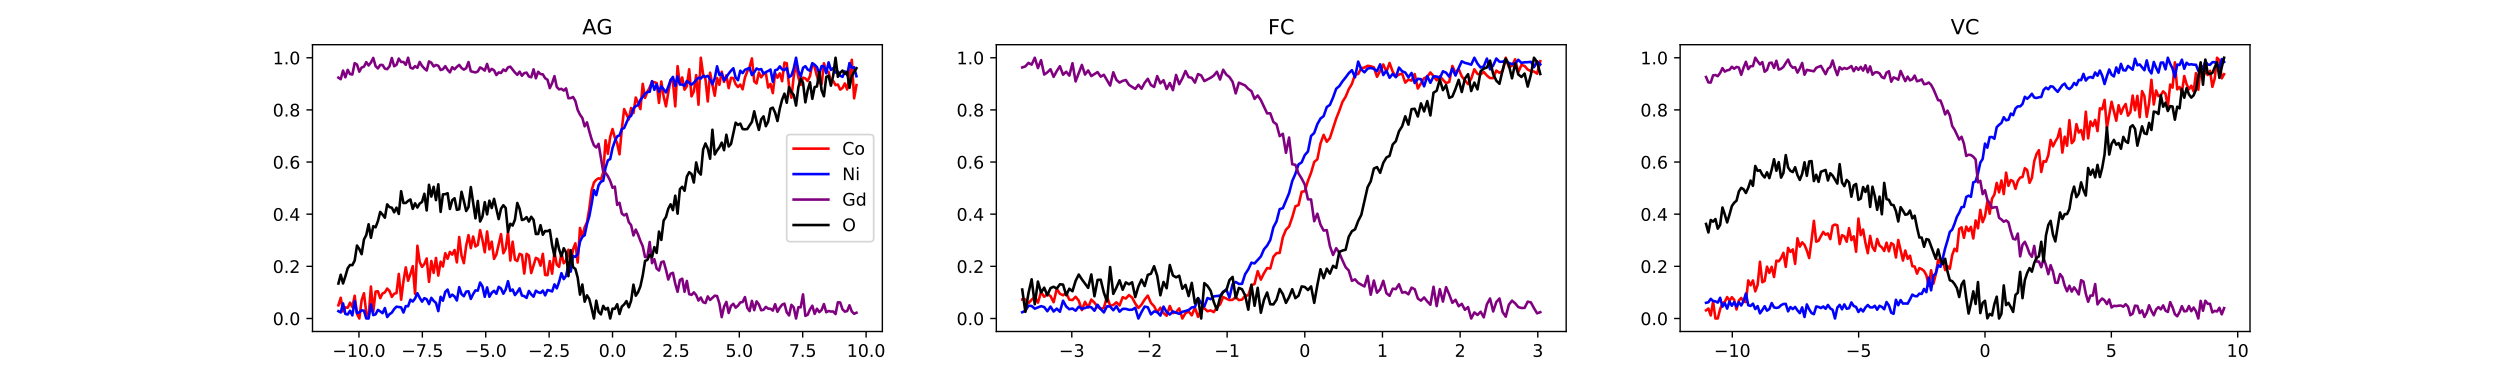 <?xml version="1.0" encoding="utf-8" standalone="no"?>
<!DOCTYPE svg PUBLIC "-//W3C//DTD SVG 1.1//EN"
  "http://www.w3.org/Graphics/SVG/1.1/DTD/svg11.dtd">
<!-- Created with matplotlib (https://matplotlib.org/) -->
<svg height="214.56pt" version="1.1" viewBox="0 0 1440 214.56" width="1440pt" xmlns="http://www.w3.org/2000/svg" xmlns:xlink="http://www.w3.org/1999/xlink">
 <defs>
  <style type="text/css">
*{stroke-linecap:butt;stroke-linejoin:round;}
  </style>
 </defs>
 <g id="figure_1">
  <g id="patch_1">
   <path d="M 0 214.56 
L 1440 214.56 
L 1440 0 
L 0 0 
z
" style="fill:#ffffff;"/>
  </g>
  <g id="axes_1">
   <g id="patch_2">
    <path d="M 180 190.958 
L 508.235 190.958 
L 508.235 25.747 
L 180 25.747 
z
" style="fill:#ffffff;"/>
   </g>
   <g id="matplotlib.axis_1">
    <g id="xtick_1">
     <g id="line2d_1">
      <defs>
       <path d="M 0 0 
L 0 3.5 
" id="m059658cd91" style="stroke:#000000;stroke-width:0.8;"/>
      </defs>
      <g>
       <use style="stroke:#000000;stroke-width:0.8;" x="206.758" xlink:href="#m059658cd91" y="190.958"/>
      </g>
     </g>
     <g id="text_1">
      <!-- −10.0 -->
      <defs>
       <path d="M 10.594 35.5 
L 73.188 35.5 
L 73.188 27.203 
L 10.594 27.203 
z
" id="DejaVuSans-8722"/>
       <path d="M 12.406 8.297 
L 28.516 8.297 
L 28.516 63.922 
L 10.984 60.406 
L 10.984 69.391 
L 28.422 72.906 
L 38.281 72.906 
L 38.281 8.297 
L 54.391 8.297 
L 54.391 0 
L 12.406 0 
z
" id="DejaVuSans-49"/>
       <path d="M 31.781 66.406 
Q 24.172 66.406 20.328 58.906 
Q 16.5 51.422 16.5 36.375 
Q 16.5 21.391 20.328 13.891 
Q 24.172 6.391 31.781 6.391 
Q 39.453 6.391 43.281 13.891 
Q 47.125 21.391 47.125 36.375 
Q 47.125 51.422 43.281 58.906 
Q 39.453 66.406 31.781 66.406 
z
M 31.781 74.219 
Q 44.047 74.219 50.516 64.516 
Q 56.984 54.828 56.984 36.375 
Q 56.984 17.969 50.516 8.266 
Q 44.047 -1.422 31.781 -1.422 
Q 19.531 -1.422 13.062 8.266 
Q 6.594 17.969 6.594 36.375 
Q 6.594 54.828 13.062 64.516 
Q 19.531 74.219 31.781 74.219 
z
" id="DejaVuSans-48"/>
       <path d="M 10.688 12.406 
L 21 12.406 
L 21 0 
L 10.688 0 
z
" id="DejaVuSans-46"/>
      </defs>
      <g transform="translate(191.435 205.557)scale(0.1 -0.1)">
       <use xlink:href="#DejaVuSans-8722"/>
       <use x="83.789" xlink:href="#DejaVuSans-49"/>
       <use x="147.412" xlink:href="#DejaVuSans-48"/>
       <use x="211.035" xlink:href="#DejaVuSans-46"/>
       <use x="242.822" xlink:href="#DejaVuSans-48"/>
      </g>
     </g>
    </g>
    <g id="xtick_2">
     <g id="line2d_2">
      <g>
       <use style="stroke:#000000;stroke-width:0.8;" x="243.272" xlink:href="#m059658cd91" y="190.958"/>
      </g>
     </g>
     <g id="text_2">
      <!-- −7.5 -->
      <defs>
       <path d="M 8.203 72.906 
L 55.078 72.906 
L 55.078 68.703 
L 28.609 0 
L 18.312 0 
L 43.219 64.594 
L 8.203 64.594 
z
" id="DejaVuSans-55"/>
       <path d="M 10.797 72.906 
L 49.516 72.906 
L 49.516 64.594 
L 19.828 64.594 
L 19.828 46.734 
Q 21.969 47.469 24.109 47.828 
Q 26.266 48.188 28.422 48.188 
Q 40.625 48.188 47.75 41.5 
Q 54.891 34.812 54.891 23.391 
Q 54.891 11.625 47.562 5.094 
Q 40.234 -1.422 26.906 -1.422 
Q 22.312 -1.422 17.547 -0.641 
Q 12.797 0.141 7.719 1.703 
L 7.719 11.625 
Q 12.109 9.234 16.797 8.062 
Q 21.484 6.891 26.703 6.891 
Q 35.156 6.891 40.078 11.328 
Q 45.016 15.766 45.016 23.391 
Q 45.016 31 40.078 35.438 
Q 35.156 39.891 26.703 39.891 
Q 22.75 39.891 18.812 39.016 
Q 14.891 38.141 10.797 36.281 
z
" id="DejaVuSans-53"/>
      </defs>
      <g transform="translate(231.131 205.557)scale(0.1 -0.1)">
       <use xlink:href="#DejaVuSans-8722"/>
       <use x="83.789" xlink:href="#DejaVuSans-55"/>
       <use x="147.412" xlink:href="#DejaVuSans-46"/>
       <use x="179.199" xlink:href="#DejaVuSans-53"/>
      </g>
     </g>
    </g>
    <g id="xtick_3">
     <g id="line2d_3">
      <g>
       <use style="stroke:#000000;stroke-width:0.8;" x="279.786" xlink:href="#m059658cd91" y="190.958"/>
      </g>
     </g>
     <g id="text_3">
      <!-- −5.0 -->
      <g transform="translate(267.645 205.557)scale(0.1 -0.1)">
       <use xlink:href="#DejaVuSans-8722"/>
       <use x="83.789" xlink:href="#DejaVuSans-53"/>
       <use x="147.412" xlink:href="#DejaVuSans-46"/>
       <use x="179.199" xlink:href="#DejaVuSans-48"/>
      </g>
     </g>
    </g>
    <g id="xtick_4">
     <g id="line2d_4">
      <g>
       <use style="stroke:#000000;stroke-width:0.8;" x="316.301" xlink:href="#m059658cd91" y="190.958"/>
      </g>
     </g>
     <g id="text_4">
      <!-- −2.5 -->
      <defs>
       <path d="M 19.188 8.297 
L 53.609 8.297 
L 53.609 0 
L 7.328 0 
L 7.328 8.297 
Q 12.938 14.109 22.625 23.891 
Q 32.328 33.688 34.812 36.531 
Q 39.547 41.844 41.422 45.531 
Q 43.312 49.219 43.312 52.781 
Q 43.312 58.594 39.234 62.25 
Q 35.156 65.922 28.609 65.922 
Q 23.969 65.922 18.812 64.312 
Q 13.672 62.703 7.812 59.422 
L 7.812 69.391 
Q 13.766 71.781 18.938 73 
Q 24.125 74.219 28.422 74.219 
Q 39.75 74.219 46.484 68.547 
Q 53.219 62.891 53.219 53.422 
Q 53.219 48.922 51.531 44.891 
Q 49.859 40.875 45.406 35.406 
Q 44.188 33.984 37.641 27.219 
Q 31.109 20.453 19.188 8.297 
z
" id="DejaVuSans-50"/>
      </defs>
      <g transform="translate(304.159 205.557)scale(0.1 -0.1)">
       <use xlink:href="#DejaVuSans-8722"/>
       <use x="83.789" xlink:href="#DejaVuSans-50"/>
       <use x="147.412" xlink:href="#DejaVuSans-46"/>
       <use x="179.199" xlink:href="#DejaVuSans-53"/>
      </g>
     </g>
    </g>
    <g id="xtick_5">
     <g id="line2d_5">
      <g>
       <use style="stroke:#000000;stroke-width:0.8;" x="352.815" xlink:href="#m059658cd91" y="190.958"/>
      </g>
     </g>
     <g id="text_5">
      <!-- 0.0 -->
      <g transform="translate(344.864 205.557)scale(0.1 -0.1)">
       <use xlink:href="#DejaVuSans-48"/>
       <use x="63.623" xlink:href="#DejaVuSans-46"/>
       <use x="95.41" xlink:href="#DejaVuSans-48"/>
      </g>
     </g>
    </g>
    <g id="xtick_6">
     <g id="line2d_6">
      <g>
       <use style="stroke:#000000;stroke-width:0.8;" x="389.33" xlink:href="#m059658cd91" y="190.958"/>
      </g>
     </g>
     <g id="text_6">
      <!-- 2.5 -->
      <g transform="translate(381.378 205.557)scale(0.1 -0.1)">
       <use xlink:href="#DejaVuSans-50"/>
       <use x="63.623" xlink:href="#DejaVuSans-46"/>
       <use x="95.41" xlink:href="#DejaVuSans-53"/>
      </g>
     </g>
    </g>
    <g id="xtick_7">
     <g id="line2d_7">
      <g>
       <use style="stroke:#000000;stroke-width:0.8;" x="425.844" xlink:href="#m059658cd91" y="190.958"/>
      </g>
     </g>
     <g id="text_7">
      <!-- 5.0 -->
      <g transform="translate(417.893 205.557)scale(0.1 -0.1)">
       <use xlink:href="#DejaVuSans-53"/>
       <use x="63.623" xlink:href="#DejaVuSans-46"/>
       <use x="95.41" xlink:href="#DejaVuSans-48"/>
      </g>
     </g>
    </g>
    <g id="xtick_8">
     <g id="line2d_8">
      <g>
       <use style="stroke:#000000;stroke-width:0.8;" x="462.358" xlink:href="#m059658cd91" y="190.958"/>
      </g>
     </g>
     <g id="text_8">
      <!-- 7.5 -->
      <g transform="translate(454.407 205.557)scale(0.1 -0.1)">
       <use xlink:href="#DejaVuSans-55"/>
       <use x="63.623" xlink:href="#DejaVuSans-46"/>
       <use x="95.41" xlink:href="#DejaVuSans-53"/>
      </g>
     </g>
    </g>
    <g id="xtick_9">
     <g id="line2d_9">
      <g>
       <use style="stroke:#000000;stroke-width:0.8;" x="498.873" xlink:href="#m059658cd91" y="190.958"/>
      </g>
     </g>
     <g id="text_9">
      <!-- 10.0 -->
      <g transform="translate(487.74 205.557)scale(0.1 -0.1)">
       <use xlink:href="#DejaVuSans-49"/>
       <use x="63.623" xlink:href="#DejaVuSans-48"/>
       <use x="127.246" xlink:href="#DejaVuSans-46"/>
       <use x="159.033" xlink:href="#DejaVuSans-48"/>
      </g>
     </g>
    </g>
   </g>
   <g id="matplotlib.axis_2">
    <g id="ytick_1">
     <g id="line2d_10">
      <defs>
       <path d="M 0 0 
L -3.5 0 
" id="m076cb97517" style="stroke:#000000;stroke-width:0.8;"/>
      </defs>
      <g>
       <use style="stroke:#000000;stroke-width:0.8;" x="180" xlink:href="#m076cb97517" y="183.449"/>
      </g>
     </g>
     <g id="text_10">
      <!-- 0.0 -->
      <g transform="translate(157.097 187.248)scale(0.1 -0.1)">
       <use xlink:href="#DejaVuSans-48"/>
       <use x="63.623" xlink:href="#DejaVuSans-46"/>
       <use x="95.41" xlink:href="#DejaVuSans-48"/>
      </g>
     </g>
    </g>
    <g id="ytick_2">
     <g id="line2d_11">
      <g>
       <use style="stroke:#000000;stroke-width:0.8;" x="180" xlink:href="#m076cb97517" y="153.41"/>
      </g>
     </g>
     <g id="text_11">
      <!-- 0.2 -->
      <g transform="translate(157.097 157.21)scale(0.1 -0.1)">
       <use xlink:href="#DejaVuSans-48"/>
       <use x="63.623" xlink:href="#DejaVuSans-46"/>
       <use x="95.41" xlink:href="#DejaVuSans-50"/>
      </g>
     </g>
    </g>
    <g id="ytick_3">
     <g id="line2d_12">
      <g>
       <use style="stroke:#000000;stroke-width:0.8;" x="180" xlink:href="#m076cb97517" y="123.372"/>
      </g>
     </g>
     <g id="text_12">
      <!-- 0.4 -->
      <defs>
       <path d="M 37.797 64.312 
L 12.891 25.391 
L 37.797 25.391 
z
M 35.203 72.906 
L 47.609 72.906 
L 47.609 25.391 
L 58.016 25.391 
L 58.016 17.188 
L 47.609 17.188 
L 47.609 0 
L 37.797 0 
L 37.797 17.188 
L 4.891 17.188 
L 4.891 26.703 
z
" id="DejaVuSans-52"/>
      </defs>
      <g transform="translate(157.097 127.171)scale(0.1 -0.1)">
       <use xlink:href="#DejaVuSans-48"/>
       <use x="63.623" xlink:href="#DejaVuSans-46"/>
       <use x="95.41" xlink:href="#DejaVuSans-52"/>
      </g>
     </g>
    </g>
    <g id="ytick_4">
     <g id="line2d_13">
      <g>
       <use style="stroke:#000000;stroke-width:0.8;" x="180" xlink:href="#m076cb97517" y="93.334"/>
      </g>
     </g>
     <g id="text_13">
      <!-- 0.6 -->
      <defs>
       <path d="M 33.016 40.375 
Q 26.375 40.375 22.484 35.828 
Q 18.609 31.297 18.609 23.391 
Q 18.609 15.531 22.484 10.953 
Q 26.375 6.391 33.016 6.391 
Q 39.656 6.391 43.531 10.953 
Q 47.406 15.531 47.406 23.391 
Q 47.406 31.297 43.531 35.828 
Q 39.656 40.375 33.016 40.375 
z
M 52.594 71.297 
L 52.594 62.312 
Q 48.875 64.062 45.094 64.984 
Q 41.312 65.922 37.594 65.922 
Q 27.828 65.922 22.672 59.328 
Q 17.531 52.734 16.797 39.406 
Q 19.672 43.656 24.016 45.922 
Q 28.375 48.188 33.594 48.188 
Q 44.578 48.188 50.953 41.516 
Q 57.328 34.859 57.328 23.391 
Q 57.328 12.156 50.688 5.359 
Q 44.047 -1.422 33.016 -1.422 
Q 20.359 -1.422 13.672 8.266 
Q 6.984 17.969 6.984 36.375 
Q 6.984 53.656 15.188 63.938 
Q 23.391 74.219 37.203 74.219 
Q 40.922 74.219 44.703 73.484 
Q 48.484 72.75 52.594 71.297 
z
" id="DejaVuSans-54"/>
      </defs>
      <g transform="translate(157.097 97.133)scale(0.1 -0.1)">
       <use xlink:href="#DejaVuSans-48"/>
       <use x="63.623" xlink:href="#DejaVuSans-46"/>
       <use x="95.41" xlink:href="#DejaVuSans-54"/>
      </g>
     </g>
    </g>
    <g id="ytick_5">
     <g id="line2d_14">
      <g>
       <use style="stroke:#000000;stroke-width:0.8;" x="180" xlink:href="#m076cb97517" y="63.295"/>
      </g>
     </g>
     <g id="text_14">
      <!-- 0.8 -->
      <defs>
       <path d="M 31.781 34.625 
Q 24.75 34.625 20.719 30.859 
Q 16.703 27.094 16.703 20.516 
Q 16.703 13.922 20.719 10.156 
Q 24.75 6.391 31.781 6.391 
Q 38.812 6.391 42.859 10.172 
Q 46.922 13.969 46.922 20.516 
Q 46.922 27.094 42.891 30.859 
Q 38.875 34.625 31.781 34.625 
z
M 21.922 38.812 
Q 15.578 40.375 12.031 44.719 
Q 8.5 49.078 8.5 55.328 
Q 8.5 64.062 14.719 69.141 
Q 20.953 74.219 31.781 74.219 
Q 42.672 74.219 48.875 69.141 
Q 55.078 64.062 55.078 55.328 
Q 55.078 49.078 51.531 44.719 
Q 48 40.375 41.703 38.812 
Q 48.828 37.156 52.797 32.312 
Q 56.781 27.484 56.781 20.516 
Q 56.781 9.906 50.312 4.234 
Q 43.844 -1.422 31.781 -1.422 
Q 19.734 -1.422 13.25 4.234 
Q 6.781 9.906 6.781 20.516 
Q 6.781 27.484 10.781 32.312 
Q 14.797 37.156 21.922 38.812 
z
M 18.312 54.391 
Q 18.312 48.734 21.844 45.562 
Q 25.391 42.391 31.781 42.391 
Q 38.141 42.391 41.719 45.562 
Q 45.312 48.734 45.312 54.391 
Q 45.312 60.062 41.719 63.234 
Q 38.141 66.406 31.781 66.406 
Q 25.391 66.406 21.844 63.234 
Q 18.312 60.062 18.312 54.391 
z
" id="DejaVuSans-56"/>
      </defs>
      <g transform="translate(157.097 67.094)scale(0.1 -0.1)">
       <use xlink:href="#DejaVuSans-48"/>
       <use x="63.623" xlink:href="#DejaVuSans-46"/>
       <use x="95.41" xlink:href="#DejaVuSans-56"/>
      </g>
     </g>
    </g>
    <g id="ytick_6">
     <g id="line2d_15">
      <g>
       <use style="stroke:#000000;stroke-width:0.8;" x="180" xlink:href="#m076cb97517" y="33.257"/>
      </g>
     </g>
     <g id="text_15">
      <!-- 1.0 -->
      <g transform="translate(157.097 37.056)scale(0.1 -0.1)">
       <use xlink:href="#DejaVuSans-49"/>
       <use x="63.623" xlink:href="#DejaVuSans-46"/>
       <use x="95.41" xlink:href="#DejaVuSans-48"/>
      </g>
     </g>
    </g>
   </g>
   <g id="line2d_16">
    <path clip-path="url(#pd29964396f)" d="M 194.92 175.865 
L 196.258 171.512 
L 197.596 179.365 
L 198.934 177.032 
L 200.272 177.301 
L 201.61 174.339 
L 202.948 176.852 
L 204.286 170.346 
L 205.625 180.667 
L 206.963 183.449 
L 208.301 172.948 
L 209.639 168.91 
L 210.977 180.263 
L 212.315 182.282 
L 213.653 165.051 
L 214.991 179.59 
L 216.329 167.967 
L 217.667 167.743 
L 219.006 171.737 
L 220.344 169.044 
L 221.682 168.416 
L 223.02 166.217 
L 224.358 167.608 
L 225.696 171.019 
L 227.034 169.179 
L 228.372 168.82 
L 229.71 157.781 
L 231.048 172.634 
L 232.387 161.954 
L 233.725 154.012 
L 235.063 161.73 
L 236.401 157.781 
L 237.739 153.294 
L 239.077 169.269 
L 240.415 141.537 
L 241.753 150.915 
L 243.091 153.742 
L 244.429 152.082 
L 245.767 148.851 
L 247.106 162.358 
L 248.444 150.332 
L 249.782 157.198 
L 251.12 148.582 
L 252.458 158.723 
L 253.796 150.736 
L 255.134 153.518 
L 256.472 145.845 
L 257.81 149.031 
L 259.148 145.082 
L 260.487 146.652 
L 261.825 144.005 
L 263.163 151.14 
L 264.501 136.511 
L 265.839 147.281 
L 267.177 151.589 
L 268.515 141.537 
L 269.853 135.434 
L 271.191 142.928 
L 272.529 136.242 
L 273.868 141.986 
L 275.206 141.043 
L 276.544 132.562 
L 277.882 138.171 
L 279.22 145.306 
L 280.558 133.325 
L 281.896 143.646 
L 283.234 139.203 
L 284.572 149.12 
L 285.91 146.608 
L 288.587 134.851 
L 289.925 145.89 
L 291.263 143.242 
L 292.601 133.684 
L 293.939 150.063 
L 295.277 139.203 
L 296.615 149.524 
L 297.953 150.332 
L 299.291 146.204 
L 300.629 146.832 
L 301.968 157.557 
L 303.306 146.204 
L 304.644 147.191 
L 305.982 157.287 
L 308.658 148.537 
L 309.996 149.21 
L 311.334 153.024 
L 312.672 146.204 
L 314.01 158.364 
L 315.349 158.499 
L 316.687 150.377 
L 318.025 157.646 
L 319.363 145.127 
L 320.701 152.441 
L 322.039 153.698 
L 323.377 145.8 
L 324.715 151.633 
L 326.053 150.063 
L 327.391 143.825 
L 328.73 151.948 
L 330.068 143.601 
L 331.406 140.146 
L 332.744 151.23 
L 334.082 131.306 
L 335.42 136.466 
L 336.758 130.902 
L 338.096 128.075 
L 339.434 120.222 
L 340.772 109.721 
L 342.111 105.144 
L 343.449 103.574 
L 344.787 102.676 
L 346.125 103.305 
L 347.463 99.356 
L 348.801 80.778 
L 350.139 88.586 
L 351.477 78.803 
L 352.815 74.316 
L 354.153 79.342 
L 355.491 82.573 
L 356.83 88.9 
L 358.168 74.361 
L 359.506 62.828 
L 362.182 68.752 
L 363.52 62.2 
L 364.858 65.162 
L 366.196 56.187 
L 367.534 59.328 
L 368.872 62.829 
L 370.211 48.289 
L 371.549 56.367 
L 372.887 52.911 
L 374.225 50.354 
L 375.563 47.168 
L 376.901 47.347 
L 378.239 47.841 
L 379.577 59.283 
L 380.915 46.943 
L 382.253 55.514 
L 383.592 61.258 
L 384.93 53.315 
L 386.268 46.091 
L 387.606 47.212 
L 388.944 61.258 
L 390.282 38.103 
L 391.62 48.334 
L 392.958 44.61 
L 394.296 51.655 
L 395.634 49.636 
L 396.972 39.898 
L 398.311 55.514 
L 399.649 52.687 
L 400.987 43.264 
L 402.325 60.316 
L 403.663 33.257 
L 405.001 42.77 
L 406.339 45.597 
L 407.677 58.431 
L 409.015 41.873 
L 410.353 48.873 
L 411.692 55.155 
L 413.03 44.924 
L 414.368 48.873 
L 415.706 41.334 
L 417.044 47.168 
L 418.382 43.398 
L 419.72 50.757 
L 421.058 44.834 
L 422.396 44.969 
L 423.734 48.514 
L 425.073 50.129 
L 426.411 48.693 
L 427.749 51.431 
L 429.087 44.655 
L 430.425 41.11 
L 431.763 38.642 
L 433.101 33.661 
L 434.439 46.943 
L 435.777 48.065 
L 437.115 41.783 
L 438.454 44.52 
L 439.792 42.635 
L 441.13 42.142 
L 442.468 50.443 
L 443.806 48.334 
L 445.144 53.629 
L 446.482 42.097 
L 447.82 44.789 
L 449.158 42.276 
L 450.496 46.764 
L 451.834 36.084 
L 453.173 36.443 
L 454.511 50.084 
L 455.849 56.277 
L 457.187 43.982 
L 458.525 36.667 
L 459.863 44.61 
L 461.201 48.918 
L 462.539 44.7 
L 463.877 45.193 
L 465.215 46.629 
L 466.554 43.802 
L 467.892 36.981 
L 469.23 38.597 
L 470.568 43.892 
L 471.906 47.706 
L 473.244 48.469 
L 474.582 36.443 
L 475.92 41.065 
L 477.258 41.424 
L 478.596 47.212 
L 479.935 46.629 
L 481.273 49.007 
L 482.611 48.693 
L 483.949 51.61 
L 485.287 50.668 
L 486.625 48.065 
L 487.963 51.52 
L 489.301 44.251 
L 490.639 34.423 
L 491.977 56.636 
L 493.316 49.007 
L 493.316 49.007 
" style="fill:none;stroke:#ff0000;stroke-linecap:square;stroke-width:1.5;"/>
   </g>
   <g id="line2d_17">
    <path clip-path="url(#pd29964396f)" d="M 194.92 179.231 
L 196.258 179.962 
L 197.596 174.76 
L 198.934 180.834 
L 200.272 181.143 
L 201.61 179.006 
L 202.948 181.649 
L 204.286 173.466 
L 205.625 180.356 
L 206.963 179.906 
L 208.301 178.753 
L 209.639 178.95 
L 210.977 183.421 
L 212.315 183.449 
L 213.653 175.35 
L 214.991 181.508 
L 216.329 181.087 
L 217.667 178.5 
L 219.006 179.371 
L 220.344 180.384 
L 221.682 177.459 
L 223.02 182.605 
L 224.358 180.974 
L 225.696 180.074 
L 227.034 178.022 
L 228.372 176.644 
L 231.048 177.037 
L 232.387 180.018 
L 233.725 176.334 
L 235.063 176.391 
L 236.401 172.622 
L 237.739 173.691 
L 239.077 171.919 
L 240.415 168.882 
L 241.753 171.554 
L 243.091 173.747 
L 244.429 171.751 
L 245.767 172.341 
L 247.106 175.153 
L 248.444 171.554 
L 249.782 173.297 
L 251.12 174.478 
L 252.458 179.203 
L 253.796 170.963 
L 255.134 173.185 
L 256.472 168.123 
L 257.81 166.801 
L 259.148 171.076 
L 260.487 169.726 
L 261.825 170.795 
L 263.163 173.072 
L 264.501 165.395 
L 265.839 169.389 
L 267.177 170.626 
L 268.515 167.954 
L 269.853 167.786 
L 271.191 172.172 
L 272.529 169.389 
L 273.868 167.251 
L 275.206 167.42 
L 276.544 162.752 
L 277.882 164.945 
L 279.22 170.963 
L 280.558 165.564 
L 281.896 170.935 
L 283.234 168.629 
L 284.572 167.504 
L 285.91 169.22 
L 287.249 165.227 
L 288.587 166.183 
L 289.925 169.192 
L 291.263 166.801 
L 292.601 161.965 
L 293.939 167.589 
L 295.277 166.773 
L 296.615 169.951 
L 297.953 168.264 
L 299.291 166.098 
L 300.629 170.232 
L 301.968 170.57 
L 303.306 171.61 
L 304.644 167.589 
L 305.982 169.585 
L 307.32 170.879 
L 308.658 167.448 
L 309.996 168.348 
L 311.334 168.742 
L 312.672 167.392 
L 314.01 170.12 
L 315.349 167.055 
L 316.687 167.392 
L 318.025 167.87 
L 319.363 163.821 
L 320.701 166.098 
L 322.039 162.386 
L 323.377 157.353 
L 324.715 160.755 
L 326.053 158.871 
L 327.391 152.882 
L 328.73 156.453 
L 330.068 147.483 
L 331.406 147.961 
L 332.744 146.358 
L 334.082 139.187 
L 335.42 136.375 
L 336.758 135.531 
L 338.096 129.092 
L 339.434 124.592 
L 340.772 117.506 
L 342.111 109.492 
L 343.449 112.388 
L 344.787 106.708 
L 346.125 104.655 
L 347.463 104.149 
L 348.801 96.584 
L 350.139 92.366 
L 351.477 91.607 
L 352.815 85.224 
L 354.153 81.343 
L 355.491 78.531 
L 356.83 77.968 
L 358.168 74.341 
L 359.506 73.75 
L 362.182 67.592 
L 363.52 66.748 
L 364.858 62.474 
L 366.196 61.096 
L 367.534 60.562 
L 368.872 57.525 
L 370.211 55.838 
L 371.549 53.925 
L 372.887 52.941 
L 374.225 52.885 
L 375.563 46.755 
L 376.901 51.732 
L 378.239 48.611 
L 379.577 52.829 
L 380.915 49.792 
L 382.253 51.395 
L 383.592 53.251 
L 384.93 49.96 
L 386.268 46.164 
L 387.606 44.28 
L 388.944 49.539 
L 390.282 43.999 
L 391.62 48.695 
L 392.958 48.695 
L 394.296 49.454 
L 395.634 46.642 
L 396.972 47.626 
L 398.311 48.807 
L 399.649 47.626 
L 400.987 46.08 
L 402.325 44.758 
L 403.663 45.236 
L 405.001 43.746 
L 406.339 44.28 
L 407.677 43.661 
L 409.015 45.686 
L 410.353 48.498 
L 411.692 45.096 
L 413.03 38.178 
L 414.368 43.211 
L 415.706 42.34 
L 417.044 46.389 
L 419.72 42.424 
L 421.058 40.709 
L 422.396 39.331 
L 423.734 44.646 
L 425.073 46.192 
L 426.411 40.737 
L 427.749 42.087 
L 429.087 40.203 
L 431.763 39.134 
L 433.101 43.24 
L 434.439 41.637 
L 435.777 39.443 
L 437.115 40.09 
L 438.454 39.781 
L 439.792 42.424 
L 441.13 41.524 
L 442.468 40.906 
L 443.806 40.034 
L 445.144 47.092 
L 446.482 40.428 
L 447.82 40.062 
L 449.158 38.234 
L 450.496 39.949 
L 451.834 40.399 
L 453.173 39.162 
L 454.511 44.449 
L 455.849 43.493 
L 457.187 39.471 
L 458.525 33.257 
L 459.863 40.906 
L 461.201 44.139 
L 462.539 39.078 
L 463.877 38.122 
L 465.215 40.034 
L 466.554 40.765 
L 467.892 36.378 
L 469.23 37.306 
L 470.568 38.656 
L 471.906 42.48 
L 473.244 38.037 
L 474.582 38.15 
L 475.92 42.199 
L 477.258 35.9 
L 478.596 40.287 
L 479.935 39.303 
L 481.273 41.777 
L 482.611 41.187 
L 483.949 43.605 
L 485.287 44.252 
L 486.625 41.131 
L 487.963 43.183 
L 489.301 36.322 
L 490.639 39.05 
L 491.977 38.74 
L 493.316 43.915 
L 493.316 43.915 
" style="fill:none;stroke:#0000ff;stroke-linecap:square;stroke-width:1.5;"/>
   </g>
   <g id="line2d_18">
    <path clip-path="url(#pd29964396f)" d="M 194.92 44.722 
L 196.258 45.606 
L 197.596 40.66 
L 198.934 44.525 
L 200.272 40.234 
L 201.61 42.658 
L 202.948 42.92 
L 204.286 36.369 
L 205.625 37.188 
L 206.963 41.282 
L 208.301 38.891 
L 209.639 38.4 
L 210.977 35.779 
L 212.315 37.712 
L 213.653 36.008 
L 214.991 33.355 
L 216.329 38.072 
L 217.667 39.415 
L 219.006 37.417 
L 220.344 37.417 
L 221.682 39.513 
L 223.02 39.841 
L 224.358 38.17 
L 225.696 33.421 
L 227.034 38.17 
L 228.372 37.351 
L 229.71 33.748 
L 231.048 35.681 
L 232.387 35.681 
L 233.725 37.352 
L 235.063 33.257 
L 236.401 38.957 
L 237.739 39.513 
L 239.077 38.105 
L 240.415 39.055 
L 241.753 35.681 
L 243.091 37.974 
L 244.429 39.448 
L 245.767 40.594 
L 247.106 35.386 
L 248.444 36.107 
L 249.782 38.269 
L 251.12 37.417 
L 252.458 37.876 
L 253.796 40.332 
L 255.134 39.874 
L 256.472 38.105 
L 257.81 40.201 
L 259.148 41.675 
L 260.487 38.727 
L 261.825 39.907 
L 263.163 38.498 
L 264.501 37.384 
L 265.839 39.153 
L 267.177 40.103 
L 268.515 39.284 
L 269.853 35.746 
L 271.191 41.053 
L 273.868 41.741 
L 275.206 41.151 
L 276.544 38.826 
L 277.882 39.612 
L 279.22 40.66 
L 280.558 36.827 
L 281.896 41.217 
L 283.234 39.677 
L 284.572 40.496 
L 285.91 43.215 
L 287.249 41.708 
L 288.587 42.036 
L 289.925 40.038 
L 291.263 40.889 
L 292.601 38.826 
L 293.939 38.4 
L 296.615 41.774 
L 297.953 43.084 
L 299.291 41.282 
L 300.629 43.641 
L 301.968 42.101 
L 303.306 41.839 
L 304.644 44.067 
L 305.982 44.493 
L 307.32 39.939 
L 308.658 45.082 
L 309.996 41.348 
L 311.334 42.658 
L 312.672 42.822 
L 314.01 45.082 
L 315.349 45.901 
L 316.687 50.749 
L 318.025 47.867 
L 319.363 43.837 
L 320.701 50.094 
L 322.039 51.47 
L 323.377 51.175 
L 324.715 52.158 
L 326.053 50.913 
L 327.391 56.547 
L 328.73 56.514 
L 330.068 55.859 
L 331.406 58.185 
L 332.744 63.328 
L 334.082 66.047 
L 335.42 67.914 
L 336.758 72.762 
L 338.096 70.469 
L 339.434 75.612 
L 340.772 80.231 
L 342.111 83.736 
L 343.449 84.948 
L 344.787 82.851 
L 347.463 98.935 
L 348.801 99.59 
L 350.139 101.49 
L 351.477 104.176 
L 352.815 108.173 
L 354.153 107.485 
L 355.491 118 
L 356.83 116.821 
L 358.168 123.012 
L 359.506 124.06 
L 360.844 123.175 
L 362.182 127.958 
L 363.52 129.661 
L 364.858 135.623 
L 366.196 132.249 
L 367.534 135.165 
L 368.872 138.768 
L 370.211 141.814 
L 371.549 148.071 
L 372.887 147.907 
L 374.225 139.39 
L 375.563 151.576 
L 376.901 149.283 
L 378.239 154.721 
L 379.577 155.834 
L 380.915 151.019 
L 382.253 150.593 
L 383.592 155.343 
L 384.93 161.01 
L 386.268 157.669 
L 387.606 157.145 
L 388.944 163.434 
L 390.282 168.086 
L 391.62 161.272 
L 392.958 160.519 
L 394.296 168.053 
L 395.634 161.829 
L 396.972 169.429 
L 398.311 169.855 
L 399.649 168.413 
L 400.987 169.986 
L 402.325 173.098 
L 403.663 171.361 
L 405.001 174.08 
L 406.339 174.539 
L 407.677 170.739 
L 409.015 172.77 
L 411.692 170.313 
L 413.03 170.51 
L 414.368 174.801 
L 415.706 182.663 
L 417.044 176.668 
L 418.382 173.884 
L 419.72 180.271 
L 421.058 176.209 
L 422.396 174.997 
L 423.734 177.225 
L 425.073 176.046 
L 426.411 174.211 
L 427.749 173.949 
L 429.087 171.132 
L 430.425 177.323 
L 431.763 179.19 
L 433.101 173.294 
L 434.439 178.634 
L 435.777 173.589 
L 437.115 175.358 
L 438.454 178.699 
L 439.792 178.437 
L 441.13 176.766 
L 442.468 177.782 
L 443.806 177.847 
L 445.144 178.896 
L 446.482 175.227 
L 447.82 179.583 
L 449.158 177.225 
L 450.496 175.489 
L 451.834 174.899 
L 453.173 179.944 
L 454.511 181.68 
L 455.849 175.587 
L 457.187 177.061 
L 458.525 183.449 
L 459.863 176.963 
L 461.201 176.996 
L 462.539 169.56 
L 463.877 181.942 
L 465.215 181.32 
L 466.554 178.208 
L 467.892 176.111 
L 469.23 180.763 
L 470.568 177.847 
L 471.906 179.78 
L 473.244 178.535 
L 474.582 175.161 
L 475.92 179.846 
L 477.258 179.125 
L 478.596 179.452 
L 479.935 179.42 
L 481.273 180.894 
L 482.611 174.113 
L 483.949 174.244 
L 485.287 178.142 
L 486.625 179.518 
L 487.963 179.158 
L 489.301 175.849 
L 490.639 179.42 
L 491.977 180.73 
L 493.316 180.14 
L 493.316 180.14 
" style="fill:none;stroke:#800080;stroke-linecap:square;stroke-width:1.5;"/>
   </g>
   <g id="line2d_19">
    <path clip-path="url(#pd29964396f)" d="M 194.92 163.306 
L 196.258 158.26 
L 197.596 163.265 
L 198.934 159.121 
L 200.272 154.526 
L 201.61 152.639 
L 202.948 152.721 
L 204.286 150.096 
L 205.625 141.439 
L 206.963 143.45 
L 208.301 146.403 
L 209.639 137.952 
L 210.977 135.368 
L 212.315 129.173 
L 213.653 136.968 
L 214.991 130.281 
L 216.329 130.937 
L 217.667 127.368 
L 219.006 122.076 
L 220.344 123.594 
L 221.682 125.399 
L 223.02 117.727 
L 224.358 119.286 
L 225.696 119.655 
L 227.034 122.281 
L 228.372 119.614 
L 229.71 123.224 
L 231.048 110.137 
L 232.387 116.948 
L 233.725 116.907 
L 235.063 115.717 
L 236.401 114.896 
L 237.739 120.312 
L 239.077 117.112 
L 240.415 119.532 
L 241.753 117.235 
L 243.091 116.332 
L 244.429 111.614 
L 245.767 121.214 
L 247.106 106.445 
L 248.444 113.214 
L 249.782 107.594 
L 251.12 115.265 
L 252.458 106.158 
L 253.796 122.035 
L 255.134 111.942 
L 256.472 111.86 
L 257.81 111.286 
L 259.148 120.353 
L 260.487 115.307 
L 261.825 114.199 
L 263.163 120.845 
L 264.501 120.517 
L 265.839 110.466 
L 267.177 115.758 
L 268.515 121.542 
L 269.853 119.286 
L 271.191 107.758 
L 273.868 125.768 
L 275.206 115.758 
L 276.544 127.573 
L 277.882 124.742 
L 279.22 116.455 
L 280.558 123.47 
L 281.896 115.594 
L 283.234 119.819 
L 284.572 114.527 
L 287.249 126.219 
L 288.587 120.23 
L 289.925 118.219 
L 291.263 119.778 
L 292.601 133.563 
L 293.939 128.886 
L 295.277 129.911 
L 296.615 126.465 
L 297.953 116.907 
L 299.291 120.271 
L 300.629 126.711 
L 301.968 126.301 
L 303.306 125.07 
L 304.644 127.614 
L 305.982 124.865 
L 307.32 126.629 
L 308.658 134.793 
L 309.996 134.752 
L 311.334 129.706 
L 312.672 135.204 
L 314.01 133.029 
L 315.349 133.193 
L 316.687 132.455 
L 318.025 141.234 
L 319.363 147.47 
L 320.701 137.583 
L 322.039 143.573 
L 323.377 147.634 
L 324.715 142.998 
L 326.053 145.296 
L 327.391 159.08 
L 328.73 144.106 
L 330.068 153.87 
L 331.406 154.896 
L 332.744 159.86 
L 334.082 169.705 
L 335.42 163.88 
L 336.758 173.767 
L 338.096 170.116 
L 339.434 172.29 
L 340.772 177.623 
L 342.111 183.449 
L 343.449 173.193 
L 344.787 179.633 
L 346.125 181.069 
L 347.463 176.187 
L 348.801 178.28 
L 350.139 177.336 
L 351.477 183.449 
L 352.815 177.787 
L 354.153 177.869 
L 355.491 175.244 
L 356.83 180.864 
L 358.168 176.598 
L 359.506 175.367 
L 360.844 173.439 
L 362.182 177.008 
L 363.52 173.193 
L 364.858 163.962 
L 366.196 170.321 
L 367.534 168.27 
L 368.872 164.906 
L 370.211 158.711 
L 371.549 150.342 
L 372.887 149.685 
L 374.225 146.732 
L 375.563 148.126 
L 376.901 142.342 
L 378.239 145.665 
L 379.577 133.398 
L 380.915 138.198 
L 382.253 127.04 
L 383.592 124.988 
L 384.93 120.188 
L 386.268 117.686 
L 387.606 121.05 
L 388.944 112.722 
L 390.282 123.06 
L 391.62 108.948 
L 392.958 107.594 
L 394.296 109.891 
L 395.634 101.686 
L 396.972 99.184 
L 398.311 100.209 
L 399.649 105.132 
L 400.987 93.563 
L 402.325 98.979 
L 403.663 100.538 
L 405.001 86.138 
L 406.339 82.651 
L 407.677 85.605 
L 409.015 91.43 
L 410.353 74.733 
L 411.692 88.969 
L 413.03 86.671 
L 414.368 84.866 
L 415.706 82.158 
L 417.044 86.507 
L 418.382 77.605 
L 419.72 84.374 
L 421.058 82.938 
L 423.734 70.671 
L 425.073 71.943 
L 426.411 71.205 
L 427.749 74.323 
L 429.087 74.487 
L 430.425 74.323 
L 433.101 70.179 
L 434.439 64.107 
L 435.777 69.933 
L 437.115 74.815 
L 438.454 68.743 
L 439.792 67.02 
L 441.13 72.682 
L 442.468 70.015 
L 443.806 62.59 
L 445.144 62.015 
L 446.482 64.969 
L 447.82 69.728 
L 449.158 62.59 
L 450.496 57.379 
L 451.834 53.933 
L 453.173 59.185 
L 454.511 50.159 
L 455.849 53.072 
L 457.187 54.713 
L 458.525 60.784 
L 459.863 50.241 
L 461.201 45.318 
L 462.539 47.657 
L 463.877 58.938 
L 465.215 52.005 
L 466.554 47.41 
L 467.892 56.928 
L 469.23 50.159 
L 470.568 49.79 
L 471.906 41.38 
L 473.244 52.046 
L 474.582 55.451 
L 475.92 44.334 
L 477.258 43.595 
L 478.596 49.339 
L 479.935 43.472 
L 481.273 33.257 
L 482.611 44.251 
L 483.949 41.872 
L 485.287 40.641 
L 486.625 42.528 
L 487.963 41.339 
L 489.301 50.569 
L 490.639 43.759 
L 493.316 39.287 
L 493.316 39.287 
" style="fill:none;stroke:#000000;stroke-linecap:square;stroke-width:1.5;"/>
   </g>
   <g id="patch_3">
    <path d="M 180 190.958 
L 180 25.747 
" style="fill:none;stroke:#000000;stroke-linecap:square;stroke-linejoin:miter;stroke-width:0.8;"/>
   </g>
   <g id="patch_4">
    <path d="M 508.235 190.958 
L 508.235 25.747 
" style="fill:none;stroke:#000000;stroke-linecap:square;stroke-linejoin:miter;stroke-width:0.8;"/>
   </g>
   <g id="patch_5">
    <path d="M 180 190.958 
L 508.235 190.958 
" style="fill:none;stroke:#000000;stroke-linecap:square;stroke-linejoin:miter;stroke-width:0.8;"/>
   </g>
   <g id="patch_6">
    <path d="M 180 25.747 
L 508.235 25.747 
" style="fill:none;stroke:#000000;stroke-linecap:square;stroke-linejoin:miter;stroke-width:0.8;"/>
   </g>
   <g id="text_16">
    <!-- AG -->
    <defs>
     <path d="M 34.188 63.188 
L 20.797 26.906 
L 47.609 26.906 
z
M 28.609 72.906 
L 39.797 72.906 
L 67.578 0 
L 57.328 0 
L 50.688 18.703 
L 17.828 18.703 
L 11.188 0 
L 0.781 0 
z
" id="DejaVuSans-65"/>
     <path d="M 59.516 10.406 
L 59.516 29.984 
L 43.406 29.984 
L 43.406 38.094 
L 69.281 38.094 
L 69.281 6.781 
Q 63.578 2.734 56.688 0.656 
Q 49.812 -1.422 42 -1.422 
Q 24.906 -1.422 15.25 8.562 
Q 5.609 18.562 5.609 36.375 
Q 5.609 54.25 15.25 64.234 
Q 24.906 74.219 42 74.219 
Q 49.125 74.219 55.547 72.453 
Q 61.969 70.703 67.391 67.281 
L 67.391 56.781 
Q 61.922 61.422 55.766 63.766 
Q 49.609 66.109 42.828 66.109 
Q 29.438 66.109 22.719 58.641 
Q 16.016 51.172 16.016 36.375 
Q 16.016 21.625 22.719 14.156 
Q 29.438 6.688 42.828 6.688 
Q 48.047 6.688 52.141 7.594 
Q 56.25 8.5 59.516 10.406 
z
" id="DejaVuSans-71"/>
    </defs>
    <g transform="translate(335.365 19.747)scale(0.12 -0.12)">
     <use xlink:href="#DejaVuSans-65"/>
     <use x="68.393" xlink:href="#DejaVuSans-71"/>
    </g>
   </g>
   <g id="legend_1">
    <g id="patch_7">
     <path d="M 455.138 139.209 
L 501.235 139.209 
Q 503.235 139.209 503.235 137.209 
L 503.235 79.497 
Q 503.235 77.497 501.235 77.497 
L 455.138 77.497 
Q 453.138 77.497 453.138 79.497 
L 453.138 137.209 
Q 453.138 139.209 455.138 139.209 
z
" style="fill:#ffffff;opacity:0.8;stroke:#cccccc;stroke-linejoin:miter;"/>
    </g>
    <g id="line2d_20">
     <path d="M 457.138 85.595 
L 477.138 85.595 
" style="fill:none;stroke:#ff0000;stroke-linecap:square;stroke-width:1.5;"/>
    </g>
    <g id="line2d_21"/>
    <g id="text_17">
     <!-- Co -->
     <defs>
      <path d="M 64.406 67.281 
L 64.406 56.891 
Q 59.422 61.531 53.781 63.812 
Q 48.141 66.109 41.797 66.109 
Q 29.297 66.109 22.656 58.469 
Q 16.016 50.828 16.016 36.375 
Q 16.016 21.969 22.656 14.328 
Q 29.297 6.688 41.797 6.688 
Q 48.141 6.688 53.781 8.984 
Q 59.422 11.281 64.406 15.922 
L 64.406 5.609 
Q 59.234 2.094 53.438 0.328 
Q 47.656 -1.422 41.219 -1.422 
Q 24.656 -1.422 15.125 8.703 
Q 5.609 18.844 5.609 36.375 
Q 5.609 53.953 15.125 64.078 
Q 24.656 74.219 41.219 74.219 
Q 47.75 74.219 53.531 72.484 
Q 59.328 70.75 64.406 67.281 
z
" id="DejaVuSans-67"/>
      <path d="M 30.609 48.391 
Q 23.391 48.391 19.188 42.75 
Q 14.984 37.109 14.984 27.297 
Q 14.984 17.484 19.156 11.844 
Q 23.344 6.203 30.609 6.203 
Q 37.797 6.203 41.984 11.859 
Q 46.188 17.531 46.188 27.297 
Q 46.188 37.016 41.984 42.703 
Q 37.797 48.391 30.609 48.391 
z
M 30.609 56 
Q 42.328 56 49.016 48.375 
Q 55.719 40.766 55.719 27.297 
Q 55.719 13.875 49.016 6.219 
Q 42.328 -1.422 30.609 -1.422 
Q 18.844 -1.422 12.172 6.219 
Q 5.516 13.875 5.516 27.297 
Q 5.516 40.766 12.172 48.375 
Q 18.844 56 30.609 56 
z
" id="DejaVuSans-111"/>
     </defs>
     <g transform="translate(485.138 89.095)scale(0.1 -0.1)">
      <use xlink:href="#DejaVuSans-67"/>
      <use x="69.824" xlink:href="#DejaVuSans-111"/>
     </g>
    </g>
    <g id="line2d_22">
     <path d="M 457.138 100.273 
L 477.138 100.273 
" style="fill:none;stroke:#0000ff;stroke-linecap:square;stroke-width:1.5;"/>
    </g>
    <g id="line2d_23"/>
    <g id="text_18">
     <!-- Ni -->
     <defs>
      <path d="M 9.812 72.906 
L 23.094 72.906 
L 55.422 11.922 
L 55.422 72.906 
L 64.984 72.906 
L 64.984 0 
L 51.703 0 
L 19.391 60.984 
L 19.391 0 
L 9.812 0 
z
" id="DejaVuSans-78"/>
      <path d="M 9.422 54.688 
L 18.406 54.688 
L 18.406 0 
L 9.422 0 
z
M 9.422 75.984 
L 18.406 75.984 
L 18.406 64.594 
L 9.422 64.594 
z
" id="DejaVuSans-105"/>
     </defs>
     <g transform="translate(485.138 103.773)scale(0.1 -0.1)">
      <use xlink:href="#DejaVuSans-78"/>
      <use x="74.805" xlink:href="#DejaVuSans-105"/>
     </g>
    </g>
    <g id="line2d_24">
     <path d="M 457.138 114.951 
L 477.138 114.951 
" style="fill:none;stroke:#800080;stroke-linecap:square;stroke-width:1.5;"/>
    </g>
    <g id="line2d_25"/>
    <g id="text_19">
     <!-- Gd -->
     <defs>
      <path d="M 45.406 46.391 
L 45.406 75.984 
L 54.391 75.984 
L 54.391 0 
L 45.406 0 
L 45.406 8.203 
Q 42.578 3.328 38.25 0.953 
Q 33.938 -1.422 27.875 -1.422 
Q 17.969 -1.422 11.734 6.484 
Q 5.516 14.406 5.516 27.297 
Q 5.516 40.188 11.734 48.094 
Q 17.969 56 27.875 56 
Q 33.938 56 38.25 53.625 
Q 42.578 51.266 45.406 46.391 
z
M 14.797 27.297 
Q 14.797 17.391 18.875 11.75 
Q 22.953 6.109 30.078 6.109 
Q 37.203 6.109 41.297 11.75 
Q 45.406 17.391 45.406 27.297 
Q 45.406 37.203 41.297 42.844 
Q 37.203 48.484 30.078 48.484 
Q 22.953 48.484 18.875 42.844 
Q 14.797 37.203 14.797 27.297 
z
" id="DejaVuSans-100"/>
     </defs>
     <g transform="translate(485.138 118.451)scale(0.1 -0.1)">
      <use xlink:href="#DejaVuSans-71"/>
      <use x="77.49" xlink:href="#DejaVuSans-100"/>
     </g>
    </g>
    <g id="line2d_26">
     <path d="M 457.138 129.629 
L 477.138 129.629 
" style="fill:none;stroke:#000000;stroke-linecap:square;stroke-width:1.5;"/>
    </g>
    <g id="line2d_27"/>
    <g id="text_20">
     <!-- O -->
     <defs>
      <path d="M 39.406 66.219 
Q 28.656 66.219 22.328 58.203 
Q 16.016 50.203 16.016 36.375 
Q 16.016 22.609 22.328 14.594 
Q 28.656 6.594 39.406 6.594 
Q 50.141 6.594 56.422 14.594 
Q 62.703 22.609 62.703 36.375 
Q 62.703 50.203 56.422 58.203 
Q 50.141 66.219 39.406 66.219 
z
M 39.406 74.219 
Q 54.734 74.219 63.906 63.938 
Q 73.094 53.656 73.094 36.375 
Q 73.094 19.141 63.906 8.859 
Q 54.734 -1.422 39.406 -1.422 
Q 24.031 -1.422 14.812 8.828 
Q 5.609 19.094 5.609 36.375 
Q 5.609 53.656 14.812 63.938 
Q 24.031 74.219 39.406 74.219 
z
" id="DejaVuSans-79"/>
     </defs>
     <g transform="translate(485.138 133.129)scale(0.1 -0.1)">
      <use xlink:href="#DejaVuSans-79"/>
     </g>
    </g>
   </g>
  </g>
  <g id="axes_2">
   <g id="patch_8">
    <path d="M 573.882 190.958 
L 902.118 190.958 
L 902.118 25.747 
L 573.882 25.747 
z
" style="fill:#ffffff;"/>
   </g>
   <g id="matplotlib.axis_3">
    <g id="xtick_10">
     <g id="line2d_28">
      <g>
       <use style="stroke:#000000;stroke-width:0.8;" x="617.352" xlink:href="#m059658cd91" y="190.958"/>
      </g>
     </g>
     <g id="text_21">
      <!-- −3 -->
      <defs>
       <path d="M 40.578 39.312 
Q 47.656 37.797 51.625 33 
Q 55.609 28.219 55.609 21.188 
Q 55.609 10.406 48.188 4.484 
Q 40.766 -1.422 27.094 -1.422 
Q 22.516 -1.422 17.656 -0.516 
Q 12.797 0.391 7.625 2.203 
L 7.625 11.719 
Q 11.719 9.328 16.594 8.109 
Q 21.484 6.891 26.812 6.891 
Q 36.078 6.891 40.938 10.547 
Q 45.797 14.203 45.797 21.188 
Q 45.797 27.641 41.281 31.266 
Q 36.766 34.906 28.719 34.906 
L 20.219 34.906 
L 20.219 43.016 
L 29.109 43.016 
Q 36.375 43.016 40.234 45.922 
Q 44.094 48.828 44.094 54.297 
Q 44.094 59.906 40.109 62.906 
Q 36.141 65.922 28.719 65.922 
Q 24.656 65.922 20.016 65.031 
Q 15.375 64.156 9.812 62.312 
L 9.812 71.094 
Q 15.438 72.656 20.344 73.438 
Q 25.25 74.219 29.594 74.219 
Q 40.828 74.219 47.359 69.109 
Q 53.906 64.016 53.906 55.328 
Q 53.906 49.266 50.438 45.094 
Q 46.969 40.922 40.578 39.312 
z
" id="DejaVuSans-51"/>
      </defs>
      <g transform="translate(609.981 205.557)scale(0.1 -0.1)">
       <use xlink:href="#DejaVuSans-8722"/>
       <use x="83.789" xlink:href="#DejaVuSans-51"/>
      </g>
     </g>
    </g>
    <g id="xtick_11">
     <g id="line2d_29">
      <g>
       <use style="stroke:#000000;stroke-width:0.8;" x="662.089" xlink:href="#m059658cd91" y="190.958"/>
      </g>
     </g>
     <g id="text_22">
      <!-- −2 -->
      <g transform="translate(654.718 205.557)scale(0.1 -0.1)">
       <use xlink:href="#DejaVuSans-8722"/>
       <use x="83.789" xlink:href="#DejaVuSans-50"/>
      </g>
     </g>
    </g>
    <g id="xtick_12">
     <g id="line2d_30">
      <g>
       <use style="stroke:#000000;stroke-width:0.8;" x="706.826" xlink:href="#m059658cd91" y="190.958"/>
      </g>
     </g>
     <g id="text_23">
      <!-- −1 -->
      <g transform="translate(699.455 205.557)scale(0.1 -0.1)">
       <use xlink:href="#DejaVuSans-8722"/>
       <use x="83.789" xlink:href="#DejaVuSans-49"/>
      </g>
     </g>
    </g>
    <g id="xtick_13">
     <g id="line2d_31">
      <g>
       <use style="stroke:#000000;stroke-width:0.8;" x="751.563" xlink:href="#m059658cd91" y="190.958"/>
      </g>
     </g>
     <g id="text_24">
      <!-- 0 -->
      <g transform="translate(748.382 205.557)scale(0.1 -0.1)">
       <use xlink:href="#DejaVuSans-48"/>
      </g>
     </g>
    </g>
    <g id="xtick_14">
     <g id="line2d_32">
      <g>
       <use style="stroke:#000000;stroke-width:0.8;" x="796.3" xlink:href="#m059658cd91" y="190.958"/>
      </g>
     </g>
     <g id="text_25">
      <!-- 1 -->
      <g transform="translate(793.119 205.557)scale(0.1 -0.1)">
       <use xlink:href="#DejaVuSans-49"/>
      </g>
     </g>
    </g>
    <g id="xtick_15">
     <g id="line2d_33">
      <g>
       <use style="stroke:#000000;stroke-width:0.8;" x="841.037" xlink:href="#m059658cd91" y="190.958"/>
      </g>
     </g>
     <g id="text_26">
      <!-- 2 -->
      <g transform="translate(837.856 205.557)scale(0.1 -0.1)">
       <use xlink:href="#DejaVuSans-50"/>
      </g>
     </g>
    </g>
    <g id="xtick_16">
     <g id="line2d_34">
      <g>
       <use style="stroke:#000000;stroke-width:0.8;" x="885.774" xlink:href="#m059658cd91" y="190.958"/>
      </g>
     </g>
     <g id="text_27">
      <!-- 3 -->
      <g transform="translate(882.593 205.557)scale(0.1 -0.1)">
       <use xlink:href="#DejaVuSans-51"/>
      </g>
     </g>
    </g>
   </g>
   <g id="matplotlib.axis_4">
    <g id="ytick_7">
     <g id="line2d_35">
      <g>
       <use style="stroke:#000000;stroke-width:0.8;" x="573.882" xlink:href="#m076cb97517" y="183.449"/>
      </g>
     </g>
     <g id="text_28">
      <!-- 0.0 -->
      <g transform="translate(550.979 187.248)scale(0.1 -0.1)">
       <use xlink:href="#DejaVuSans-48"/>
       <use x="63.623" xlink:href="#DejaVuSans-46"/>
       <use x="95.41" xlink:href="#DejaVuSans-48"/>
      </g>
     </g>
    </g>
    <g id="ytick_8">
     <g id="line2d_36">
      <g>
       <use style="stroke:#000000;stroke-width:0.8;" x="573.882" xlink:href="#m076cb97517" y="153.41"/>
      </g>
     </g>
     <g id="text_29">
      <!-- 0.2 -->
      <g transform="translate(550.979 157.21)scale(0.1 -0.1)">
       <use xlink:href="#DejaVuSans-48"/>
       <use x="63.623" xlink:href="#DejaVuSans-46"/>
       <use x="95.41" xlink:href="#DejaVuSans-50"/>
      </g>
     </g>
    </g>
    <g id="ytick_9">
     <g id="line2d_37">
      <g>
       <use style="stroke:#000000;stroke-width:0.8;" x="573.882" xlink:href="#m076cb97517" y="123.372"/>
      </g>
     </g>
     <g id="text_30">
      <!-- 0.4 -->
      <g transform="translate(550.979 127.171)scale(0.1 -0.1)">
       <use xlink:href="#DejaVuSans-48"/>
       <use x="63.623" xlink:href="#DejaVuSans-46"/>
       <use x="95.41" xlink:href="#DejaVuSans-52"/>
      </g>
     </g>
    </g>
    <g id="ytick_10">
     <g id="line2d_38">
      <g>
       <use style="stroke:#000000;stroke-width:0.8;" x="573.882" xlink:href="#m076cb97517" y="93.334"/>
      </g>
     </g>
     <g id="text_31">
      <!-- 0.6 -->
      <g transform="translate(550.979 97.133)scale(0.1 -0.1)">
       <use xlink:href="#DejaVuSans-48"/>
       <use x="63.623" xlink:href="#DejaVuSans-46"/>
       <use x="95.41" xlink:href="#DejaVuSans-54"/>
      </g>
     </g>
    </g>
    <g id="ytick_11">
     <g id="line2d_39">
      <g>
       <use style="stroke:#000000;stroke-width:0.8;" x="573.882" xlink:href="#m076cb97517" y="63.295"/>
      </g>
     </g>
     <g id="text_32">
      <!-- 0.8 -->
      <g transform="translate(550.979 67.094)scale(0.1 -0.1)">
       <use xlink:href="#DejaVuSans-48"/>
       <use x="63.623" xlink:href="#DejaVuSans-46"/>
       <use x="95.41" xlink:href="#DejaVuSans-56"/>
      </g>
     </g>
    </g>
    <g id="ytick_12">
     <g id="line2d_40">
      <g>
       <use style="stroke:#000000;stroke-width:0.8;" x="573.882" xlink:href="#m076cb97517" y="33.257"/>
      </g>
     </g>
     <g id="text_33">
      <!-- 1.0 -->
      <g transform="translate(550.979 37.056)scale(0.1 -0.1)">
       <use xlink:href="#DejaVuSans-49"/>
       <use x="63.623" xlink:href="#DejaVuSans-46"/>
       <use x="95.41" xlink:href="#DejaVuSans-48"/>
      </g>
     </g>
    </g>
   </g>
   <g id="line2d_41">
    <path clip-path="url(#p1f8e8735bc)" d="M 588.802 172.504 
L 590.611 172.482 
L 592.419 174.629 
L 594.228 172.652 
L 596.036 170.995 
L 597.844 174.31 
L 599.653 168.211 
L 601.461 170.952 
L 603.27 169.401 
L 605.078 170.506 
L 606.887 174.076 
L 608.695 166.383 
L 610.504 169.21 
L 612.312 170.081 
L 614.121 168.721 
L 615.929 172.61 
L 617.737 172.822 
L 619.546 170.952 
L 621.354 173.163 
L 623.163 178.603 
L 624.971 173.864 
L 626.78 177.116 
L 628.588 172.567 
L 630.397 174.31 
L 632.205 176.754 
L 634.014 177.923 
L 635.822 177.349 
L 637.631 170.782 
L 639.439 176.095 
L 641.247 175.692 
L 643.056 174.14 
L 644.864 175.947 
L 646.673 171.186 
L 648.481 171.951 
L 650.29 169.953 
L 652.098 171.441 
L 653.907 174.799 
L 655.715 177.392 
L 657.524 175.458 
L 659.332 172.546 
L 661.14 170.272 
L 662.949 174.48 
L 664.757 176.414 
L 666.566 179.942 
L 668.374 177.243 
L 670.183 180.346 
L 671.991 181.876 
L 673.8 176.265 
L 675.608 180.346 
L 677.417 179.836 
L 679.225 177.647 
L 681.034 183.449 
L 682.842 180.388 
L 684.65 179.368 
L 686.459 181.642 
L 688.267 177.158 
L 690.076 182.514 
L 691.884 178.051 
L 693.693 177.562 
L 695.501 179.283 
L 697.31 178.794 
L 699.118 179.772 
L 700.927 177.009 
L 702.735 175.394 
L 704.544 171.101 
L 708.16 172.865 
L 709.969 172.674 
L 711.777 171.144 
L 713.586 172.865 
L 715.394 172.567 
L 717.203 170.378 
L 719.011 170.081 
L 720.82 164.385 
L 722.628 163.535 
L 724.437 156.182 
L 726.245 161.07 
L 728.053 157.372 
L 729.862 154.418 
L 731.67 154.673 
L 733.479 147.893 
L 735.287 145.81 
L 737.096 145.662 
L 738.904 136.672 
L 740.713 132.294 
L 742.521 130.445 
L 744.33 125.195 
L 746.138 118.841 
L 747.947 118.118 
L 749.755 110.446 
L 751.563 110.17 
L 753.372 104.155 
L 755.18 99.522 
L 756.989 93.274 
L 758.797 91.765 
L 760.606 82.627 
L 762.414 77.675 
L 764.223 81.649 
L 766.031 79.502 
L 769.648 68.281 
L 771.456 63.733 
L 773.265 58.654 
L 775.073 55.721 
L 776.882 51.406 
L 778.69 48.325 
L 780.499 42.927 
L 782.307 42.629 
L 784.116 39.186 
L 785.924 38.952 
L 787.733 37.89 
L 789.541 38.187 
L 791.35 38.804 
L 793.158 44.223 
L 794.966 40.886 
L 796.775 37.146 
L 798.583 41.375 
L 800.392 36.275 
L 802.2 41.29 
L 804.009 44.117 
L 805.817 42.948 
L 807.626 42.374 
L 809.434 47.602 
L 811.243 45.817 
L 813.051 46.455 
L 814.86 42.65 
L 816.668 50.981 
L 820.285 45.052 
L 822.093 44.223 
L 823.902 41.715 
L 825.71 43.883 
L 827.519 46.242 
L 829.327 43.926 
L 832.944 47.9 
L 834.753 47.198 
L 836.561 37.996 
L 838.369 42.034 
L 840.178 39.633 
L 841.986 44.032 
L 845.603 48.452 
L 847.412 45.307 
L 849.22 39.909 
L 851.029 42.587 
L 852.837 42.842 
L 854.646 41.46 
L 856.454 43.522 
L 858.263 44.988 
L 860.071 44.988 
L 861.879 40.653 
L 863.688 41.928 
L 865.496 40.929 
L 867.305 33.257 
L 869.113 38.591 
L 870.922 37.869 
L 872.73 34.128 
L 874.539 41.588 
L 876.347 37.422 
L 878.156 37.996 
L 879.964 40.036 
L 881.772 40.993 
L 883.581 41.184 
L 885.389 42.438 
L 887.198 35.255 
L 887.198 35.255 
" style="fill:none;stroke:#ff0000;stroke-linecap:square;stroke-width:1.5;"/>
   </g>
   <g id="line2d_42">
    <path clip-path="url(#p1f8e8735bc)" d="M 588.802 179.849 
L 590.611 179.022 
L 592.419 176.097 
L 594.228 176.25 
L 596.036 177.797 
L 599.653 176.342 
L 601.461 176.878 
L 603.27 179.267 
L 605.078 176.602 
L 606.887 179.436 
L 608.695 177.782 
L 610.504 179.558 
L 612.312 173.217 
L 614.121 176.541 
L 615.929 178.134 
L 617.737 177.705 
L 619.546 178.961 
L 621.354 176.664 
L 623.163 177.858 
L 624.971 177.429 
L 626.78 176.74 
L 628.588 176.97 
L 630.397 178.976 
L 632.205 175.561 
L 634.014 178.057 
L 635.822 179.957 
L 637.631 176.419 
L 639.439 176.572 
L 641.247 178.701 
L 643.056 176.373 
L 644.864 179.513 
L 646.673 177.889 
L 648.481 177.889 
L 650.29 178.456 
L 652.098 178.394 
L 653.907 177.292 
L 655.715 183.449 
L 657.524 179.727 
L 659.332 176.572 
L 661.14 176.985 
L 662.949 181.09 
L 664.757 179.375 
L 666.566 179.727 
L 668.374 181.764 
L 670.183 176.618 
L 671.991 179.773 
L 673.8 181.182 
L 675.608 179.39 
L 679.225 180.784 
L 681.034 179.589 
L 682.842 179.145 
L 684.65 178.563 
L 686.459 177.093 
L 688.267 176.817 
L 690.076 171.716 
L 691.884 174.535 
L 693.693 176.51 
L 695.501 171.655 
L 697.31 172.329 
L 699.118 170.721 
L 702.735 170.307 
L 704.544 168.102 
L 706.352 166.693 
L 708.16 171.38 
L 709.969 163.691 
L 711.777 162.419 
L 713.586 163.538 
L 715.394 163.507 
L 717.203 157.932 
L 719.011 155.144 
L 720.82 151.315 
L 722.628 151.729 
L 726.245 147.731 
L 728.053 143.596 
L 729.862 141.467 
L 731.67 138.25 
L 733.479 130.914 
L 735.287 127.468 
L 737.096 120.437 
L 738.904 119.932 
L 742.521 111.232 
L 744.33 104.294 
L 746.138 100.143 
L 747.947 94.691 
L 749.755 93.527 
L 751.563 89.299 
L 753.372 87.278 
L 755.18 78.302 
L 756.989 76.571 
L 758.797 71.502 
L 760.606 68.285 
L 762.414 66.876 
L 764.223 61.669 
L 766.031 60.413 
L 767.84 56.185 
L 769.648 51.116 
L 771.456 49.584 
L 773.265 46.858 
L 775.073 44.621 
L 776.882 42.156 
L 778.69 40.41 
L 780.499 44.484 
L 782.307 35.478 
L 784.116 40.027 
L 785.924 41.65 
L 787.733 39.506 
L 789.541 39.154 
L 791.35 39.659 
L 793.158 41.053 
L 794.966 37.04 
L 796.775 43.228 
L 798.583 40.685 
L 800.392 44.805 
L 802.2 42.554 
L 804.009 44.468 
L 805.817 38.939 
L 807.626 41.037 
L 809.434 41.788 
L 811.243 44.56 
L 813.051 42.018 
L 814.86 47.807 
L 816.668 45.403 
L 818.476 45.586 
L 820.285 49.722 
L 822.093 43.84 
L 823.902 47.715 
L 825.71 43.994 
L 827.519 44.055 
L 829.327 45.004 
L 831.136 41.068 
L 832.944 41.865 
L 834.753 44.177 
L 836.561 39.475 
L 838.369 43.503 
L 840.178 39.245 
L 841.986 35.294 
L 843.795 36.213 
L 845.603 36.657 
L 847.412 37.27 
L 849.22 33.257 
L 851.029 36.657 
L 852.837 38.893 
L 854.646 38.235 
L 856.454 33.747 
L 858.263 39.919 
L 860.071 37.744 
L 861.879 33.716 
L 863.688 35.554 
L 865.496 35.6 
L 867.305 34.421 
L 869.113 36.335 
L 870.922 36.887 
L 872.73 36.611 
L 874.539 34.451 
L 876.347 36.228 
L 878.156 35.876 
L 879.964 35.83 
L 881.772 35.6 
L 883.581 38.679 
L 885.389 35.37 
L 887.198 37.071 
L 887.198 37.071 
" style="fill:none;stroke:#0000ff;stroke-linecap:square;stroke-width:1.5;"/>
   </g>
   <g id="line2d_43">
    <path clip-path="url(#p1f8e8735bc)" d="M 588.802 38.853 
L 590.611 38.22 
L 592.419 36.227 
L 594.228 37.243 
L 596.036 33.257 
L 597.844 39.217 
L 599.653 34.656 
L 601.461 42.935 
L 603.27 41.689 
L 605.078 39.888 
L 606.887 44.257 
L 608.695 40.942 
L 610.504 38.144 
L 612.312 43.031 
L 614.121 41.325 
L 615.929 43.548 
L 617.737 36.438 
L 619.546 46.902 
L 623.163 37.396 
L 624.971 42.954 
L 626.78 40.558 
L 628.588 43.797 
L 632.205 41.536 
L 634.014 44.142 
L 635.822 43.088 
L 639.439 49.278 
L 641.247 41.632 
L 643.056 46.039 
L 644.864 47.553 
L 646.673 46.576 
L 648.481 46.097 
L 650.29 48.895 
L 653.907 51.214 
L 655.715 48.818 
L 657.524 51.08 
L 659.332 47.707 
L 661.14 45.388 
L 662.949 48.991 
L 664.757 50.083 
L 666.566 43.836 
L 668.374 48.013 
L 670.183 46.212 
L 671.991 51.233 
L 673.8 47.803 
L 675.608 51.923 
L 677.417 43.165 
L 679.225 48.512 
L 681.034 45.158 
L 682.842 40.903 
L 684.65 44.449 
L 686.459 44.832 
L 688.267 47.573 
L 690.076 42.667 
L 691.884 43.452 
L 693.693 46.71 
L 697.31 44.794 
L 699.118 43.548 
L 700.927 41.325 
L 702.735 45.81 
L 704.544 40.194 
L 706.352 42.954 
L 708.16 44.372 
L 709.969 47.113 
L 711.777 53.801 
L 713.586 47.611 
L 717.203 49.221 
L 719.011 51.195 
L 720.82 52.46 
L 722.628 56.925 
L 724.437 54.989 
L 726.245 57.615 
L 729.862 65.3 
L 731.67 65.261 
L 733.479 70.263 
L 735.287 71.586 
L 737.096 78.427 
L 738.904 77.067 
L 740.713 88.029 
L 742.521 79.213 
L 744.33 94.621 
L 746.138 94.928 
L 747.947 99.911 
L 749.755 102.824 
L 751.563 106.35 
L 753.372 114.802 
L 755.18 114.897 
L 756.989 127.412 
L 758.797 123.081 
L 760.606 129.424 
L 762.414 132.816 
L 764.223 132.548 
L 766.031 141.766 
L 767.84 146.845 
L 769.648 142.973 
L 771.456 145.695 
L 773.265 149.988 
L 775.073 153.878 
L 776.882 155.814 
L 778.69 161.774 
L 780.499 160.892 
L 782.307 162.962 
L 785.924 164.993 
L 787.733 158.937 
L 789.541 169.765 
L 791.35 161.601 
L 793.158 168.596 
L 794.966 166.699 
L 796.775 161.755 
L 798.583 168.903 
L 800.392 170.398 
L 802.2 166.297 
L 804.009 166.527 
L 805.817 163.709 
L 807.626 168.558 
L 809.434 168.232 
L 811.243 169.516 
L 813.051 165.702 
L 814.86 166.584 
L 816.668 171.95 
L 818.476 173.177 
L 820.285 171.337 
L 822.093 173.617 
L 823.902 175.515 
L 825.71 165.185 
L 827.519 176.32 
L 829.327 166.565 
L 831.136 173.713 
L 832.944 165.396 
L 834.753 169.593 
L 836.561 174.422 
L 838.369 172.659 
L 840.178 176.377 
L 841.986 175.016 
L 843.795 178.447 
L 845.603 176.875 
L 847.412 183.449 
L 849.22 179.961 
L 851.029 181.417 
L 852.837 179.558 
L 854.646 182.778 
L 856.454 175.285 
L 858.263 171.95 
L 860.071 179.386 
L 861.879 173.982 
L 863.688 171.931 
L 865.496 179.693 
L 867.305 182.395 
L 869.113 175.534 
L 870.922 173.177 
L 872.73 174.71 
L 874.539 176.875 
L 876.347 177.412 
L 878.156 177.354 
L 879.964 173.752 
L 881.772 174.173 
L 883.581 177.508 
L 885.389 180.478 
L 887.198 179.808 
L 887.198 179.808 
" style="fill:none;stroke:#800080;stroke-linecap:square;stroke-width:1.5;"/>
   </g>
   <g id="line2d_44">
    <path clip-path="url(#p1f8e8735bc)" d="M 588.802 166.78 
L 590.611 179.589 
L 592.419 168.754 
L 594.228 160.881 
L 596.036 175.224 
L 597.844 162.175 
L 599.653 168.513 
L 601.461 165.706 
L 603.27 170.114 
L 605.078 165.947 
L 606.887 165.179 
L 608.695 166.254 
L 610.504 163.732 
L 612.312 163.929 
L 614.121 170.048 
L 615.929 166.298 
L 617.737 167.745 
L 619.546 161.802 
L 621.354 158.139 
L 623.163 160.902 
L 626.78 165.815 
L 628.588 158.095 
L 630.397 170.64 
L 632.205 161.231 
L 634.014 161.122 
L 635.822 168.579 
L 637.631 173.623 
L 639.439 153.84 
L 641.247 169.259 
L 643.056 165.662 
L 644.864 161.451 
L 646.673 166.89 
L 648.481 162.657 
L 650.29 163.754 
L 652.098 162.591 
L 653.907 171.101 
L 655.715 165.026 
L 657.524 161.078 
L 659.332 164.763 
L 661.14 158.336 
L 662.949 157.656 
L 664.757 153.336 
L 666.566 158.95 
L 668.374 170.07 
L 670.183 162.416 
L 671.991 166.013 
L 673.8 152.656 
L 675.608 158.665 
L 677.417 159.762 
L 679.225 158.819 
L 681.034 166.298 
L 682.842 164.105 
L 684.65 170.531 
L 686.459 162.942 
L 688.267 174.698 
L 690.076 171.781 
L 691.884 183.449 
L 693.693 163.096 
L 695.501 164.675 
L 697.31 167.46 
L 699.118 173.952 
L 700.927 178.448 
L 702.735 171.562 
L 704.544 168.14 
L 706.352 167.285 
L 708.16 161.341 
L 709.969 159.521 
L 711.777 171.693 
L 713.586 165.837 
L 715.394 166.605 
L 717.203 170.202 
L 719.011 178.382 
L 720.82 164.017 
L 722.628 176.123 
L 724.437 165.793 
L 726.245 180.137 
L 728.053 172.658 
L 729.862 168.469 
L 731.67 175.246 
L 733.479 175.334 
L 735.287 172.636 
L 737.096 166.451 
L 738.904 169.39 
L 740.713 174.457 
L 742.521 171.123 
L 744.33 166.605 
L 746.138 171.737 
L 747.947 170.311 
L 749.755 164.982 
L 751.563 165.289 
L 753.372 167.065 
L 755.18 164.982 
L 756.989 174.435 
L 758.797 164.192 
L 760.606 155.068 
L 762.414 160.244 
L 764.223 154.783 
L 766.031 157.591 
L 767.84 153.116 
L 769.648 154.323 
L 771.456 145.067 
L 773.265 144.322 
L 775.073 143.861 
L 776.882 136.382 
L 778.69 133.18 
L 780.499 132.105 
L 782.307 127.302 
L 784.116 123.749 
L 787.733 107.826 
L 789.541 104.427 
L 791.35 97.08 
L 793.158 96.246 
L 794.966 99.536 
L 796.775 93.812 
L 798.583 90.719 
L 800.392 89.754 
L 802.2 83.24 
L 804.009 81.288 
L 805.817 75.63 
L 807.626 72.757 
L 809.434 66.989 
L 811.243 71.792 
L 813.051 62.865 
L 814.86 62.668 
L 816.668 67.098 
L 818.476 59.554 
L 820.285 64.181 
L 822.093 58.238 
L 823.902 66.484 
L 825.71 53.369 
L 827.519 52.294 
L 829.327 45.846 
L 831.136 51.921 
L 832.944 49.026 
L 834.753 56.395 
L 836.561 55.606 
L 838.369 51.219 
L 840.178 45.999 
L 841.986 53.018 
L 843.795 45.232 
L 845.603 42.731 
L 847.412 52.426 
L 849.22 47.579 
L 851.029 51.461 
L 852.837 41.021 
L 854.646 39.529 
L 856.454 38.871 
L 858.263 34.924 
L 860.071 42.644 
L 861.879 46.46 
L 863.688 48.258 
L 865.496 40.494 
L 867.305 33.849 
L 869.113 37.599 
L 870.922 45.122 
L 872.73 36.481 
L 874.539 42.863 
L 876.347 44.333 
L 878.156 42.381 
L 879.964 49.86 
L 881.772 43.126 
L 883.581 33.257 
L 885.389 35.735 
L 887.198 42.644 
L 887.198 42.644 
" style="fill:none;stroke:#000000;stroke-linecap:square;stroke-width:1.5;"/>
   </g>
   <g id="patch_9">
    <path d="M 573.882 190.958 
L 573.882 25.747 
" style="fill:none;stroke:#000000;stroke-linecap:square;stroke-linejoin:miter;stroke-width:0.8;"/>
   </g>
   <g id="patch_10">
    <path d="M 902.118 190.958 
L 902.118 25.747 
" style="fill:none;stroke:#000000;stroke-linecap:square;stroke-linejoin:miter;stroke-width:0.8;"/>
   </g>
   <g id="patch_11">
    <path d="M 573.882 190.958 
L 902.118 190.958 
" style="fill:none;stroke:#000000;stroke-linecap:square;stroke-linejoin:miter;stroke-width:0.8;"/>
   </g>
   <g id="patch_12">
    <path d="M 573.882 25.747 
L 902.118 25.747 
" style="fill:none;stroke:#000000;stroke-linecap:square;stroke-linejoin:miter;stroke-width:0.8;"/>
   </g>
   <g id="text_34">
    <!-- FC -->
    <defs>
     <path d="M 9.812 72.906 
L 51.703 72.906 
L 51.703 64.594 
L 19.672 64.594 
L 19.672 43.109 
L 48.578 43.109 
L 48.578 34.812 
L 19.672 34.812 
L 19.672 0 
L 9.812 0 
z
" id="DejaVuSans-70"/>
    </defs>
    <g transform="translate(730.359 19.747)scale(0.12 -0.12)">
     <use xlink:href="#DejaVuSans-70"/>
     <use x="57.52" xlink:href="#DejaVuSans-67"/>
    </g>
   </g>
  </g>
  <g id="axes_3">
   <g id="patch_13">
    <path d="M 967.765 190.958 
L 1296 190.958 
L 1296 25.747 
L 967.765 25.747 
z
" style="fill:#ffffff;"/>
   </g>
   <g id="matplotlib.axis_5">
    <g id="xtick_17">
     <g id="line2d_45">
      <g>
       <use style="stroke:#000000;stroke-width:0.8;" x="997.8" xlink:href="#m059658cd91" y="190.958"/>
      </g>
     </g>
     <g id="text_35">
      <!-- −10 -->
      <g transform="translate(987.248 205.557)scale(0.1 -0.1)">
       <use xlink:href="#DejaVuSans-8722"/>
       <use x="83.789" xlink:href="#DejaVuSans-49"/>
       <use x="147.412" xlink:href="#DejaVuSans-48"/>
      </g>
     </g>
    </g>
    <g id="xtick_18">
     <g id="line2d_46">
      <g>
       <use style="stroke:#000000;stroke-width:0.8;" x="1070.58" xlink:href="#m059658cd91" y="190.958"/>
      </g>
     </g>
     <g id="text_36">
      <!-- −5 -->
      <g transform="translate(1063.209 205.557)scale(0.1 -0.1)">
       <use xlink:href="#DejaVuSans-8722"/>
       <use x="83.789" xlink:href="#DejaVuSans-53"/>
      </g>
     </g>
    </g>
    <g id="xtick_19">
     <g id="line2d_47">
      <g>
       <use style="stroke:#000000;stroke-width:0.8;" x="1143.359" xlink:href="#m059658cd91" y="190.958"/>
      </g>
     </g>
     <g id="text_37">
      <!-- 0 -->
      <g transform="translate(1140.178 205.557)scale(0.1 -0.1)">
       <use xlink:href="#DejaVuSans-48"/>
      </g>
     </g>
    </g>
    <g id="xtick_20">
     <g id="line2d_48">
      <g>
       <use style="stroke:#000000;stroke-width:0.8;" x="1216.139" xlink:href="#m059658cd91" y="190.958"/>
      </g>
     </g>
     <g id="text_38">
      <!-- 5 -->
      <g transform="translate(1212.957 205.557)scale(0.1 -0.1)">
       <use xlink:href="#DejaVuSans-53"/>
      </g>
     </g>
    </g>
    <g id="xtick_21">
     <g id="line2d_49">
      <g>
       <use style="stroke:#000000;stroke-width:0.8;" x="1288.918" xlink:href="#m059658cd91" y="190.958"/>
      </g>
     </g>
     <g id="text_39">
      <!-- 10 -->
      <g transform="translate(1282.555 205.557)scale(0.1 -0.1)">
       <use xlink:href="#DejaVuSans-49"/>
       <use x="63.623" xlink:href="#DejaVuSans-48"/>
      </g>
     </g>
    </g>
   </g>
   <g id="matplotlib.axis_6">
    <g id="ytick_13">
     <g id="line2d_50">
      <g>
       <use style="stroke:#000000;stroke-width:0.8;" x="967.765" xlink:href="#m076cb97517" y="183.449"/>
      </g>
     </g>
     <g id="text_40">
      <!-- 0.0 -->
      <g transform="translate(944.862 187.248)scale(0.1 -0.1)">
       <use xlink:href="#DejaVuSans-48"/>
       <use x="63.623" xlink:href="#DejaVuSans-46"/>
       <use x="95.41" xlink:href="#DejaVuSans-48"/>
      </g>
     </g>
    </g>
    <g id="ytick_14">
     <g id="line2d_51">
      <g>
       <use style="stroke:#000000;stroke-width:0.8;" x="967.765" xlink:href="#m076cb97517" y="153.41"/>
      </g>
     </g>
     <g id="text_41">
      <!-- 0.2 -->
      <g transform="translate(944.862 157.21)scale(0.1 -0.1)">
       <use xlink:href="#DejaVuSans-48"/>
       <use x="63.623" xlink:href="#DejaVuSans-46"/>
       <use x="95.41" xlink:href="#DejaVuSans-50"/>
      </g>
     </g>
    </g>
    <g id="ytick_15">
     <g id="line2d_52">
      <g>
       <use style="stroke:#000000;stroke-width:0.8;" x="967.765" xlink:href="#m076cb97517" y="123.372"/>
      </g>
     </g>
     <g id="text_42">
      <!-- 0.4 -->
      <g transform="translate(944.862 127.171)scale(0.1 -0.1)">
       <use xlink:href="#DejaVuSans-48"/>
       <use x="63.623" xlink:href="#DejaVuSans-46"/>
       <use x="95.41" xlink:href="#DejaVuSans-52"/>
      </g>
     </g>
    </g>
    <g id="ytick_16">
     <g id="line2d_53">
      <g>
       <use style="stroke:#000000;stroke-width:0.8;" x="967.765" xlink:href="#m076cb97517" y="93.334"/>
      </g>
     </g>
     <g id="text_43">
      <!-- 0.6 -->
      <g transform="translate(944.862 97.133)scale(0.1 -0.1)">
       <use xlink:href="#DejaVuSans-48"/>
       <use x="63.623" xlink:href="#DejaVuSans-46"/>
       <use x="95.41" xlink:href="#DejaVuSans-54"/>
      </g>
     </g>
    </g>
    <g id="ytick_17">
     <g id="line2d_54">
      <g>
       <use style="stroke:#000000;stroke-width:0.8;" x="967.765" xlink:href="#m076cb97517" y="63.295"/>
      </g>
     </g>
     <g id="text_44">
      <!-- 0.8 -->
      <g transform="translate(944.862 67.094)scale(0.1 -0.1)">
       <use xlink:href="#DejaVuSans-48"/>
       <use x="63.623" xlink:href="#DejaVuSans-46"/>
       <use x="95.41" xlink:href="#DejaVuSans-56"/>
      </g>
     </g>
    </g>
    <g id="ytick_18">
     <g id="line2d_55">
      <g>
       <use style="stroke:#000000;stroke-width:0.8;" x="967.765" xlink:href="#m076cb97517" y="33.257"/>
      </g>
     </g>
     <g id="text_45">
      <!-- 1.0 -->
      <g transform="translate(944.862 37.056)scale(0.1 -0.1)">
       <use xlink:href="#DejaVuSans-49"/>
       <use x="63.623" xlink:href="#DejaVuSans-46"/>
       <use x="95.41" xlink:href="#DejaVuSans-48"/>
      </g>
     </g>
    </g>
   </g>
   <g id="line2d_56">
    <path clip-path="url(#pbd7eac20b6)" d="M 982.684 178.753 
L 984.035 177.73 
L 985.385 181.707 
L 986.735 173.716 
L 988.085 183.449 
L 989.436 183.411 
L 990.786 178.147 
L 992.136 174.549 
L 993.486 173.868 
L 994.836 171.103 
L 996.187 173.3 
L 997.537 171.179 
L 998.887 172.732 
L 1000.237 178.261 
L 1001.587 173.035 
L 1002.938 171.633 
L 1004.288 173.641 
L 1005.638 173.981 
L 1006.988 161.522 
L 1008.338 164.325 
L 1009.689 161.522 
L 1011.039 167.809 
L 1012.389 164.135 
L 1013.739 150.767 
L 1015.089 162.582 
L 1016.44 161.825 
L 1017.79 153.607 
L 1019.14 157.167 
L 1020.49 153.683 
L 1021.84 159.553 
L 1023.191 150.161 
L 1024.541 150.54 
L 1025.891 148.646 
L 1027.241 145.617 
L 1028.592 153.721 
L 1029.942 142.777 
L 1031.292 145.124 
L 1032.642 143.648 
L 1033.992 151.979 
L 1035.343 137.248 
L 1036.693 142.057 
L 1038.043 139.595 
L 1039.393 141.035 
L 1040.743 144.291 
L 1042.094 148.646 
L 1043.444 138.384 
L 1044.794 127.212 
L 1046.144 139.217 
L 1047.494 138.649 
L 1048.845 135.96 
L 1050.195 133.612 
L 1051.545 135.203 
L 1052.895 134.483 
L 1054.245 137.74 
L 1055.596 130.052 
L 1056.946 129.333 
L 1058.296 129.749 
L 1059.646 140.58 
L 1060.996 135.468 
L 1062.347 136.149 
L 1063.697 139.255 
L 1065.047 131.416 
L 1066.397 138.308 
L 1067.748 136.111 
L 1069.098 144.973 
L 1070.448 125.887 
L 1071.798 135.43 
L 1073.148 132.211 
L 1074.499 139.898 
L 1075.849 145.844 
L 1077.199 135.884 
L 1078.549 142.398 
L 1079.899 144.519 
L 1081.25 137.626 
L 1082.6 141.413 
L 1083.95 142.474 
L 1085.3 144.556 
L 1086.65 139.785 
L 1088.001 144.746 
L 1089.351 140.012 
L 1090.701 140.959 
L 1092.051 148.306 
L 1093.401 138.232 
L 1096.102 150.085 
L 1097.452 144.291 
L 1098.802 149.063 
L 1100.152 147.283 
L 1101.503 153.342 
L 1102.853 153.494 
L 1104.203 157.622 
L 1105.553 154.44 
L 1106.904 155.009 
L 1108.254 156.107 
L 1109.604 158.568 
L 1110.954 164.703 
L 1112.304 155.69 
L 1113.655 163.378 
L 1115.005 157.887 
L 1116.355 149.555 
L 1117.705 151.524 
L 1119.055 149.972 
L 1120.406 155.577 
L 1121.756 153.304 
L 1123.106 154.819 
L 1124.456 146.942 
L 1125.806 143.269 
L 1127.157 144.708 
L 1128.507 131.87 
L 1129.857 130.923 
L 1131.207 136.982 
L 1132.557 130.507 
L 1133.908 133.082 
L 1135.258 130.696 
L 1136.608 137.361 
L 1137.958 126.985 
L 1139.308 131.491 
L 1140.659 120.888 
L 1142.009 127.969 
L 1143.359 124.523 
L 1144.709 116.078 
L 1146.06 123.084 
L 1147.41 114.374 
L 1148.76 112.102 
L 1150.11 105.361 
L 1151.46 110.814 
L 1152.811 103.922 
L 1154.161 111.799 
L 1155.511 99.453 
L 1156.861 107.027 
L 1158.211 103.695 
L 1159.562 104.414 
L 1160.912 108.769 
L 1162.262 104.263 
L 1163.612 102.294 
L 1164.962 101.953 
L 1166.313 96.878 
L 1167.663 97.976 
L 1169.013 105.323 
L 1170.363 102.445 
L 1171.713 92.902 
L 1173.064 88.698 
L 1174.414 86.502 
L 1175.764 99.075 
L 1177.114 92.826 
L 1178.464 93.167 
L 1179.815 89.456 
L 1181.165 80.594 
L 1182.515 84.305 
L 1183.865 81.465 
L 1185.216 79.269 
L 1186.566 74.156 
L 1187.916 87.903 
L 1189.266 78.739 
L 1190.616 83.965 
L 1191.967 69.195 
L 1193.317 82.45 
L 1194.667 80.897 
L 1196.017 71.505 
L 1197.367 76.353 
L 1198.718 74.914 
L 1200.068 80.367 
L 1201.418 64.348 
L 1202.768 79.685 
L 1204.118 69.953 
L 1205.469 72.604 
L 1206.819 69.082 
L 1208.169 75.52 
L 1209.519 62.379 
L 1210.869 62.947 
L 1212.22 57.531 
L 1213.57 73.702 
L 1216.27 58.63 
L 1218.971 69.536 
L 1220.321 60.599 
L 1221.671 65.522 
L 1223.021 62 
L 1224.372 59.917 
L 1225.722 66.62 
L 1227.072 64.727 
L 1228.422 55.032 
L 1229.772 63.515 
L 1231.123 55.221 
L 1232.473 67.529 
L 1233.823 52.495 
L 1235.173 55.373 
L 1236.523 67.264 
L 1237.874 59.425 
L 1239.224 45.981 
L 1240.574 60.182 
L 1241.924 52.116 
L 1243.274 55.373 
L 1244.625 54.805 
L 1245.975 52.608 
L 1247.325 53.972 
L 1248.675 61.394 
L 1250.025 48.708 
L 1251.376 50.488 
L 1252.726 35.908 
L 1254.076 51.472 
L 1255.426 50.109 
L 1256.776 53.176 
L 1258.127 43.785 
L 1259.477 48.443 
L 1260.827 51.472 
L 1262.177 49.389 
L 1263.528 52.646 
L 1264.878 42.118 
L 1266.228 51.662 
L 1267.578 38.824 
L 1268.928 38.218 
L 1270.279 41.702 
L 1271.629 43.179 
L 1272.979 40.793 
L 1274.329 50.033 
L 1275.679 45.224 
L 1277.03 33.257 
L 1278.38 34.696 
L 1279.73 45.11 
L 1281.08 42.762 
L 1281.08 42.762 
" style="fill:none;stroke:#ff0000;stroke-linecap:square;stroke-width:1.5;"/>
   </g>
   <g id="line2d_57">
    <path clip-path="url(#pbd7eac20b6)" d="M 982.684 174.408 
L 984.035 174.108 
L 985.385 172.141 
L 986.735 173.398 
L 988.085 173.589 
L 989.436 174.299 
L 990.786 171.541 
L 992.136 176.621 
L 993.486 174.6 
L 994.836 177.768 
L 996.187 173.671 
L 997.537 176.102 
L 998.887 174.026 
L 1000.237 176.621 
L 1001.587 174.081 
L 1002.938 175.965 
L 1004.288 173.398 
L 1005.638 169.055 
L 1006.988 175.801 
L 1008.338 176.211 
L 1009.689 174.927 
L 1011.039 178.014 
L 1012.389 176.32 
L 1013.739 180.472 
L 1015.089 178.587 
L 1016.44 176.375 
L 1017.79 178.942 
L 1019.14 178.041 
L 1020.49 174.572 
L 1021.84 177.058 
L 1023.191 177.358 
L 1024.541 177.085 
L 1025.891 175.801 
L 1027.241 175.091 
L 1028.592 175.037 
L 1029.942 179.325 
L 1031.292 176.866 
L 1032.642 178.014 
L 1033.992 176.812 
L 1035.343 178.778 
L 1036.693 180.362 
L 1038.043 177.058 
L 1039.393 182.575 
L 1040.743 175.364 
L 1042.094 178.177 
L 1043.444 180.308 
L 1044.794 180.963 
L 1046.144 176.539 
L 1047.494 176.812 
L 1048.845 177.44 
L 1050.195 176.539 
L 1051.545 177.85 
L 1052.895 175.665 
L 1054.245 177.631 
L 1055.596 178.478 
L 1056.946 183.449 
L 1058.296 177.194 
L 1059.646 175.61 
L 1060.996 178.15 
L 1062.347 175.337 
L 1063.697 177.85 
L 1065.047 177.522 
L 1066.397 174.217 
L 1067.748 176.266 
L 1069.098 176.812 
L 1070.448 179.707 
L 1071.798 177.904 
L 1073.148 179.407 
L 1074.499 177.112 
L 1075.849 175.692 
L 1077.199 177.058 
L 1078.549 177.112 
L 1079.899 176.156 
L 1081.25 178.396 
L 1082.6 176.156 
L 1083.95 176.785 
L 1085.3 178.123 
L 1086.65 173.971 
L 1088.001 175.965 
L 1089.351 180.117 
L 1090.701 180.745 
L 1092.051 172.688 
L 1093.401 175.801 
L 1094.752 172.824 
L 1096.102 174.873 
L 1097.452 174.791 
L 1098.802 174.9 
L 1100.152 172.442 
L 1101.503 169.711 
L 1102.853 170.53 
L 1104.203 170.667 
L 1105.553 169.11 
L 1106.904 169.301 
L 1108.254 166.433 
L 1109.604 168.29 
L 1110.954 159.878 
L 1112.304 167.225 
L 1113.655 158.731 
L 1115.005 157.529 
L 1116.355 152.749 
L 1117.705 153.678 
L 1119.055 148.625 
L 1120.406 143.026 
L 1121.756 138.547 
L 1123.106 133.549 
L 1124.456 132.265 
L 1125.806 128.933 
L 1127.157 124.863 
L 1128.507 122.542 
L 1129.857 119.319 
L 1131.207 119.182 
L 1132.557 113.447 
L 1133.908 112.709 
L 1135.258 113.365 
L 1136.608 105.034 
L 1137.958 104.515 
L 1139.308 99.9 
L 1140.659 93.672 
L 1142.009 91.569 
L 1143.359 82.72 
L 1144.709 85.069 
L 1146.06 78.978 
L 1147.41 78.923 
L 1148.76 79.934 
L 1150.11 73.242 
L 1151.46 71.904 
L 1152.811 70.839 
L 1154.161 67.507 
L 1155.511 69.282 
L 1156.861 68.982 
L 1158.211 65.431 
L 1159.562 66.36 
L 1160.912 62.536 
L 1162.262 61.252 
L 1163.612 61.28 
L 1164.962 59.887 
L 1166.313 55.762 
L 1167.663 56.882 
L 1169.013 55.68 
L 1170.363 54.014 
L 1171.713 56.172 
L 1173.064 56.445 
L 1174.414 56.035 
L 1175.764 55.844 
L 1177.114 51.775 
L 1178.464 50.464 
L 1179.815 51.42 
L 1181.165 49.672 
L 1182.515 49.945 
L 1183.865 51.529 
L 1185.216 52.895 
L 1187.916 49.071 
L 1189.266 48.169 
L 1190.616 50.518 
L 1191.967 51.283 
L 1193.317 50.136 
L 1194.667 47.787 
L 1196.017 49.016 
L 1197.367 46.066 
L 1198.718 46.148 
L 1200.068 42.57 
L 1201.418 46.394 
L 1202.768 44.783 
L 1204.118 44.318 
L 1205.469 44.892 
L 1206.819 41.751 
L 1208.169 43.608 
L 1209.519 40.631 
L 1210.869 43.608 
L 1212.22 48.388 
L 1213.57 43.936 
L 1214.92 40.03 
L 1216.27 43.007 
L 1217.62 44.018 
L 1218.971 38.856 
L 1220.321 41.997 
L 1221.671 36.78 
L 1223.021 40.44 
L 1224.372 40.604 
L 1225.722 37.982 
L 1228.422 40.14 
L 1229.772 33.858 
L 1231.123 37.6 
L 1232.473 37.108 
L 1235.173 40.44 
L 1236.523 34.786 
L 1237.874 40.303 
L 1239.224 42.297 
L 1240.574 35.688 
L 1241.924 39.074 
L 1243.274 41.833 
L 1244.625 36.097 
L 1245.975 35.988 
L 1247.325 39.948 
L 1248.675 33.257 
L 1250.025 36.753 
L 1251.376 39.457 
L 1252.726 44.4 
L 1254.076 37.19 
L 1255.426 37.408 
L 1256.776 34.404 
L 1258.127 39.593 
L 1259.477 36.125 
L 1260.827 37.244 
L 1262.177 36.999 
L 1263.528 37.272 
L 1264.878 37.299 
L 1266.228 40.768 
L 1267.578 39.73 
L 1268.928 39.839 
L 1270.279 35.196 
L 1271.629 37.19 
L 1272.979 37.299 
L 1274.329 35.852 
L 1275.679 35.77 
L 1277.03 37.299 
L 1278.38 39.32 
L 1279.73 34.022 
L 1281.08 35.66 
L 1281.08 35.66 
" style="fill:none;stroke:#0000ff;stroke-linecap:square;stroke-width:1.5;"/>
   </g>
   <g id="line2d_58">
    <path clip-path="url(#pbd7eac20b6)" d="M 982.684 44.361 
L 984.035 47.486 
L 985.385 47.542 
L 986.735 43.413 
L 988.085 43.218 
L 989.436 43.859 
L 990.786 42.046 
L 992.136 39.256 
L 993.486 41.236 
L 994.836 40.511 
L 996.187 40.204 
L 997.537 38.474 
L 998.887 39.59 
L 1000.237 38.558 
L 1001.587 38.921 
L 1002.938 43.078 
L 1004.288 39.004 
L 1005.638 35.6 
L 1006.988 39.786 
L 1008.338 38.112 
L 1009.689 38.084 
L 1011.039 33.257 
L 1012.389 35.294 
L 1013.739 37.107 
L 1015.089 35.768 
L 1016.44 41.32 
L 1017.79 40.288 
L 1019.14 36.298 
L 1020.49 36.075 
L 1021.84 39.144 
L 1023.191 35.015 
L 1024.541 40.093 
L 1025.891 39.646 
L 1027.241 38.53 
L 1028.592 36.298 
L 1029.942 34.317 
L 1031.292 37.581 
L 1032.642 39.004 
L 1033.992 38.725 
L 1035.343 41.822 
L 1036.693 39.423 
L 1038.043 36.27 
L 1039.393 43.022 
L 1040.743 40.232 
L 1044.794 41.069 
L 1046.144 39.06 
L 1048.845 37.944 
L 1051.545 42.715 
L 1052.895 39.618 
L 1054.245 38.642 
L 1055.596 34.847 
L 1056.946 39.59 
L 1058.296 43.273 
L 1059.646 38.698 
L 1060.996 39.953 
L 1062.347 39.172 
L 1063.697 39.674 
L 1065.047 39.032 
L 1066.397 38.056 
L 1067.748 41.013 
L 1069.098 38.697 
L 1070.448 40.232 
L 1071.798 38.53 
L 1073.148 40.678 
L 1074.499 37.581 
L 1075.849 41.655 
L 1077.199 38.251 
L 1078.549 43.05 
L 1079.899 41.739 
L 1081.25 41.571 
L 1082.6 42.241 
L 1083.95 44.445 
L 1085.3 45.059 
L 1086.65 41.822 
L 1088.001 41.041 
L 1089.351 47.068 
L 1090.701 44.585 
L 1092.051 45.115 
L 1093.401 45.924 
L 1094.752 40.874 
L 1097.452 46.733 
L 1098.802 44.138 
L 1100.152 46.287 
L 1101.503 45.673 
L 1102.853 43.552 
L 1104.203 46.817 
L 1105.553 46.426 
L 1106.904 45.757 
L 1108.254 48.491 
L 1109.604 48.295 
L 1110.954 47.542 
L 1112.304 48.854 
L 1113.655 51.337 
L 1116.355 57.726 
L 1117.705 57.894 
L 1119.055 61.437 
L 1120.406 65.901 
L 1121.756 63.725 
L 1123.106 66.571 
L 1124.456 72.57 
L 1125.806 74.662 
L 1128.507 80.382 
L 1129.857 78.791 
L 1131.207 82.698 
L 1132.557 89.812 
L 1133.908 89.115 
L 1135.258 89.31 
L 1136.608 90.287 
L 1137.958 91.877 
L 1139.308 105.046 
L 1140.659 104.154 
L 1142.009 111.826 
L 1143.359 109.594 
L 1144.709 115.091 
L 1146.06 116.988 
L 1147.41 119.778 
L 1148.76 119.388 
L 1150.11 119.304 
L 1151.46 125.442 
L 1152.811 126.419 
L 1154.161 127.73 
L 1155.511 126.977 
L 1156.861 128.037 
L 1158.211 133.338 
L 1159.562 137.551 
L 1160.912 137.942 
L 1162.262 134.538 
L 1163.612 147.652 
L 1164.962 140.983 
L 1166.313 139.281 
L 1167.663 142.322 
L 1169.013 146.089 
L 1170.363 147.903 
L 1171.713 141.653 
L 1173.064 150.665 
L 1174.414 150.665 
L 1175.764 153.929 
L 1177.114 148.684 
L 1178.464 152.73 
L 1179.815 157.919 
L 1181.165 152.73 
L 1182.515 156.44 
L 1183.865 162.802 
L 1185.216 162.941 
L 1186.566 157.863 
L 1187.916 159.621 
L 1189.266 164.56 
L 1190.616 167.768 
L 1191.967 164.616 
L 1193.317 167.964 
L 1194.667 165.508 
L 1196.017 167.322 
L 1197.367 169.582 
L 1198.718 161.379 
L 1200.068 162.216 
L 1201.418 169.163 
L 1202.768 173.823 
L 1204.118 170.224 
L 1205.469 170.252 
L 1206.819 163.611 
L 1208.169 175.33 
L 1209.519 173.349 
L 1210.869 171.954 
L 1212.22 173.014 
L 1213.57 175.134 
L 1214.92 172.512 
L 1216.27 177.115 
L 1217.62 176.139 
L 1218.971 176.306 
L 1220.321 176.055 
L 1221.671 175.999 
L 1223.021 176.641 
L 1224.372 175.246 
L 1225.722 176.613 
L 1227.072 181.552 
L 1228.422 180.659 
L 1229.772 176.055 
L 1231.123 176.25 
L 1232.473 180.352 
L 1233.823 178.789 
L 1235.173 182.556 
L 1236.523 180.212 
L 1237.874 175.86 
L 1239.224 179.096 
L 1240.574 181.579 
L 1241.924 178.231 
L 1243.274 176.892 
L 1244.625 178.203 
L 1245.975 175.915 
L 1247.325 178.929 
L 1248.675 179.682 
L 1250.025 174.018 
L 1251.376 176.976 
L 1252.726 180.938 
L 1254.076 182.165 
L 1255.426 179.794 
L 1256.776 176.362 
L 1258.127 179.319 
L 1259.477 179.18 
L 1260.827 176.278 
L 1262.177 179.236 
L 1263.528 177.143 
L 1264.878 179.319 
L 1266.228 183.449 
L 1267.578 173.321 
L 1268.928 178.985 
L 1270.279 173.237 
L 1271.629 174.967 
L 1272.979 174.995 
L 1274.329 179.961 
L 1275.679 179.068 
L 1277.03 179.403 
L 1278.38 177.283 
L 1279.73 181.049 
L 1281.08 177.478 
L 1281.08 177.478 
" style="fill:none;stroke:#800080;stroke-linecap:square;stroke-width:1.5;"/>
   </g>
   <g id="line2d_59">
    <path clip-path="url(#pbd7eac20b6)" d="M 982.684 128.977 
L 984.035 133.9 
L 985.385 126.725 
L 986.735 127.658 
L 988.085 126.178 
L 989.436 131.712 
L 990.786 129.524 
L 992.136 119.517 
L 993.486 123.539 
L 994.836 128.108 
L 996.187 123.668 
L 997.537 118.713 
L 998.887 116.783 
L 1000.237 115.592 
L 1001.587 110.283 
L 1002.938 108.224 
L 1004.288 108.996 
L 1005.638 111.152 
L 1006.988 108.16 
L 1008.338 104.009 
L 1009.689 107.034 
L 1011.039 95.612 
L 1012.389 98.411 
L 1013.739 98.025 
L 1015.089 100.631 
L 1016.44 102.207 
L 1017.79 99.247 
L 1019.14 102.594 
L 1020.49 97.703 
L 1021.84 91.718 
L 1023.191 98.346 
L 1024.541 93.392 
L 1025.891 102.304 
L 1027.241 99.666 
L 1028.592 89.337 
L 1029.942 96.448 
L 1031.292 98.411 
L 1032.642 99.086 
L 1033.992 96.319 
L 1035.343 100.888 
L 1036.693 103.623 
L 1038.043 100.148 
L 1039.393 93.488 
L 1040.743 101.274 
L 1042.094 93.005 
L 1043.444 92.78 
L 1044.794 104.299 
L 1046.144 100.663 
L 1047.494 104.749 
L 1048.845 98.926 
L 1051.545 97.896 
L 1052.895 103.945 
L 1054.245 99.794 
L 1055.596 101.146 
L 1058.296 105.747 
L 1059.646 94.55 
L 1060.996 105.135 
L 1062.347 107.227 
L 1063.697 103.655 
L 1065.047 105.039 
L 1066.397 113.308 
L 1067.748 106.808 
L 1069.098 105.972 
L 1070.448 115.11 
L 1071.798 114.369 
L 1073.148 107.741 
L 1074.499 110.573 
L 1075.849 107.001 
L 1077.199 119.196 
L 1078.549 107.548 
L 1079.899 112.954 
L 1081.25 120.837 
L 1082.6 113.243 
L 1083.95 123.411 
L 1085.3 105.361 
L 1086.65 114.691 
L 1088.001 115.11 
L 1089.351 117.909 
L 1090.701 118.166 
L 1092.051 121.544 
L 1093.401 127.561 
L 1094.752 119.324 
L 1096.102 121.384 
L 1097.452 123.7 
L 1098.802 123.378 
L 1100.152 121.287 
L 1101.503 125.792 
L 1102.853 124.247 
L 1104.203 131.036 
L 1105.553 136.795 
L 1106.904 136.86 
L 1108.254 142.136 
L 1109.604 137.696 
L 1110.954 138.114 
L 1115.005 149.054 
L 1116.355 143.681 
L 1117.705 149.183 
L 1119.055 152.111 
L 1120.406 149.054 
L 1121.756 156.39 
L 1123.106 161.409 
L 1124.456 161.924 
L 1125.806 163.597 
L 1127.157 165.914 
L 1128.507 171.094 
L 1129.857 163.919 
L 1131.207 161.699 
L 1132.557 171.737 
L 1133.908 180.617 
L 1135.258 174.858 
L 1136.608 167.812 
L 1137.958 175.083 
L 1139.308 162.471 
L 1140.659 180.328 
L 1142.009 174.44 
L 1143.359 173.249 
L 1144.709 183.352 
L 1146.06 180.81 
L 1147.41 181.679 
L 1148.76 175.18 
L 1150.11 170.901 
L 1151.46 183.449 
L 1152.811 180.778 
L 1154.161 164.401 
L 1155.511 175.727 
L 1156.861 174.44 
L 1158.211 176.885 
L 1159.562 179.652 
L 1160.912 169.839 
L 1162.262 168.648 
L 1163.612 156.615 
L 1164.962 171.737 
L 1166.313 161.345 
L 1167.663 157.226 
L 1169.013 154.427 
L 1170.363 156.486 
L 1171.713 151.467 
L 1173.064 148.571 
L 1174.414 147.606 
L 1175.764 139.273 
L 1177.114 150.598 
L 1178.464 135.637 
L 1179.815 129.588 
L 1181.165 127.207 
L 1182.515 135.187 
L 1183.865 139.048 
L 1186.566 122.381 
L 1187.916 126.113 
L 1189.266 123.314 
L 1190.616 123.314 
L 1191.967 120.386 
L 1193.317 112.085 
L 1194.667 107.484 
L 1196.017 113.565 
L 1197.367 111.57 
L 1198.718 105.039 
L 1200.068 109.479 
L 1201.418 112.632 
L 1202.768 96.77 
L 1204.118 100.695 
L 1205.469 97.703 
L 1206.819 102.175 
L 1208.169 94.968 
L 1209.519 101.982 
L 1210.869 96.673 
L 1212.22 89.016 
L 1213.57 73.347 
L 1214.92 89.016 
L 1216.27 82.838 
L 1217.62 80.586 
L 1218.971 83.353 
L 1220.321 82.42 
L 1221.671 85.67 
L 1223.021 78.848 
L 1224.372 81.422 
L 1225.722 82.291 
L 1227.072 73.186 
L 1228.422 72.156 
L 1229.772 74.248 
L 1231.123 83.9 
L 1233.823 72.767 
L 1235.173 76.789 
L 1236.523 77.24 
L 1237.874 70.773 
L 1239.224 74.859 
L 1240.574 64.273 
L 1241.924 64.563 
L 1243.274 65.657 
L 1244.625 54.878 
L 1245.975 61.474 
L 1247.325 59.19 
L 1248.675 63.919 
L 1250.025 61.12 
L 1251.376 61.345 
L 1252.726 68.939 
L 1254.076 61.474 
L 1255.426 62.407 
L 1256.776 51.178 
L 1258.127 56.294 
L 1259.477 50.792 
L 1260.827 54.396 
L 1262.177 56.197 
L 1263.528 54.91 
L 1264.878 51.629 
L 1266.228 44.1 
L 1267.578 35.927 
L 1268.928 48.797 
L 1270.279 34.319 
L 1271.629 42.201 
L 1272.979 42.652 
L 1274.329 42.008 
L 1275.679 38.791 
L 1277.03 35.863 
L 1278.38 44.84 
L 1279.73 38.694 
L 1281.08 33.257 
L 1281.08 33.257 
" style="fill:none;stroke:#000000;stroke-linecap:square;stroke-width:1.5;"/>
   </g>
   <g id="patch_14">
    <path d="M 967.765 190.958 
L 967.765 25.747 
" style="fill:none;stroke:#000000;stroke-linecap:square;stroke-linejoin:miter;stroke-width:0.8;"/>
   </g>
   <g id="patch_15">
    <path d="M 1296 190.958 
L 1296 25.747 
" style="fill:none;stroke:#000000;stroke-linecap:square;stroke-linejoin:miter;stroke-width:0.8;"/>
   </g>
   <g id="patch_16">
    <path d="M 967.765 190.958 
L 1296 190.958 
" style="fill:none;stroke:#000000;stroke-linecap:square;stroke-linejoin:miter;stroke-width:0.8;"/>
   </g>
   <g id="patch_17">
    <path d="M 967.765 25.747 
L 1296 25.747 
" style="fill:none;stroke:#000000;stroke-linecap:square;stroke-linejoin:miter;stroke-width:0.8;"/>
   </g>
   <g id="text_46">
    <!-- VC -->
    <defs>
     <path d="M 28.609 0 
L 0.781 72.906 
L 11.078 72.906 
L 34.188 11.531 
L 57.328 72.906 
L 67.578 72.906 
L 39.797 0 
z
" id="DejaVuSans-86"/>
    </defs>
    <g transform="translate(1123.588 19.747)scale(0.12 -0.12)">
     <use xlink:href="#DejaVuSans-86"/>
     <use x="68.408" xlink:href="#DejaVuSans-67"/>
    </g>
   </g>
  </g>
 </g>
 <defs>
  <clipPath id="pd29964396f">
   <rect height="165.211" width="328.235" x="180" y="25.747"/>
  </clipPath>
  <clipPath id="p1f8e8735bc">
   <rect height="165.211" width="328.235" x="573.882" y="25.747"/>
  </clipPath>
  <clipPath id="pbd7eac20b6">
   <rect height="165.211" width="328.235" x="967.765" y="25.747"/>
  </clipPath>
 </defs>
</svg>

